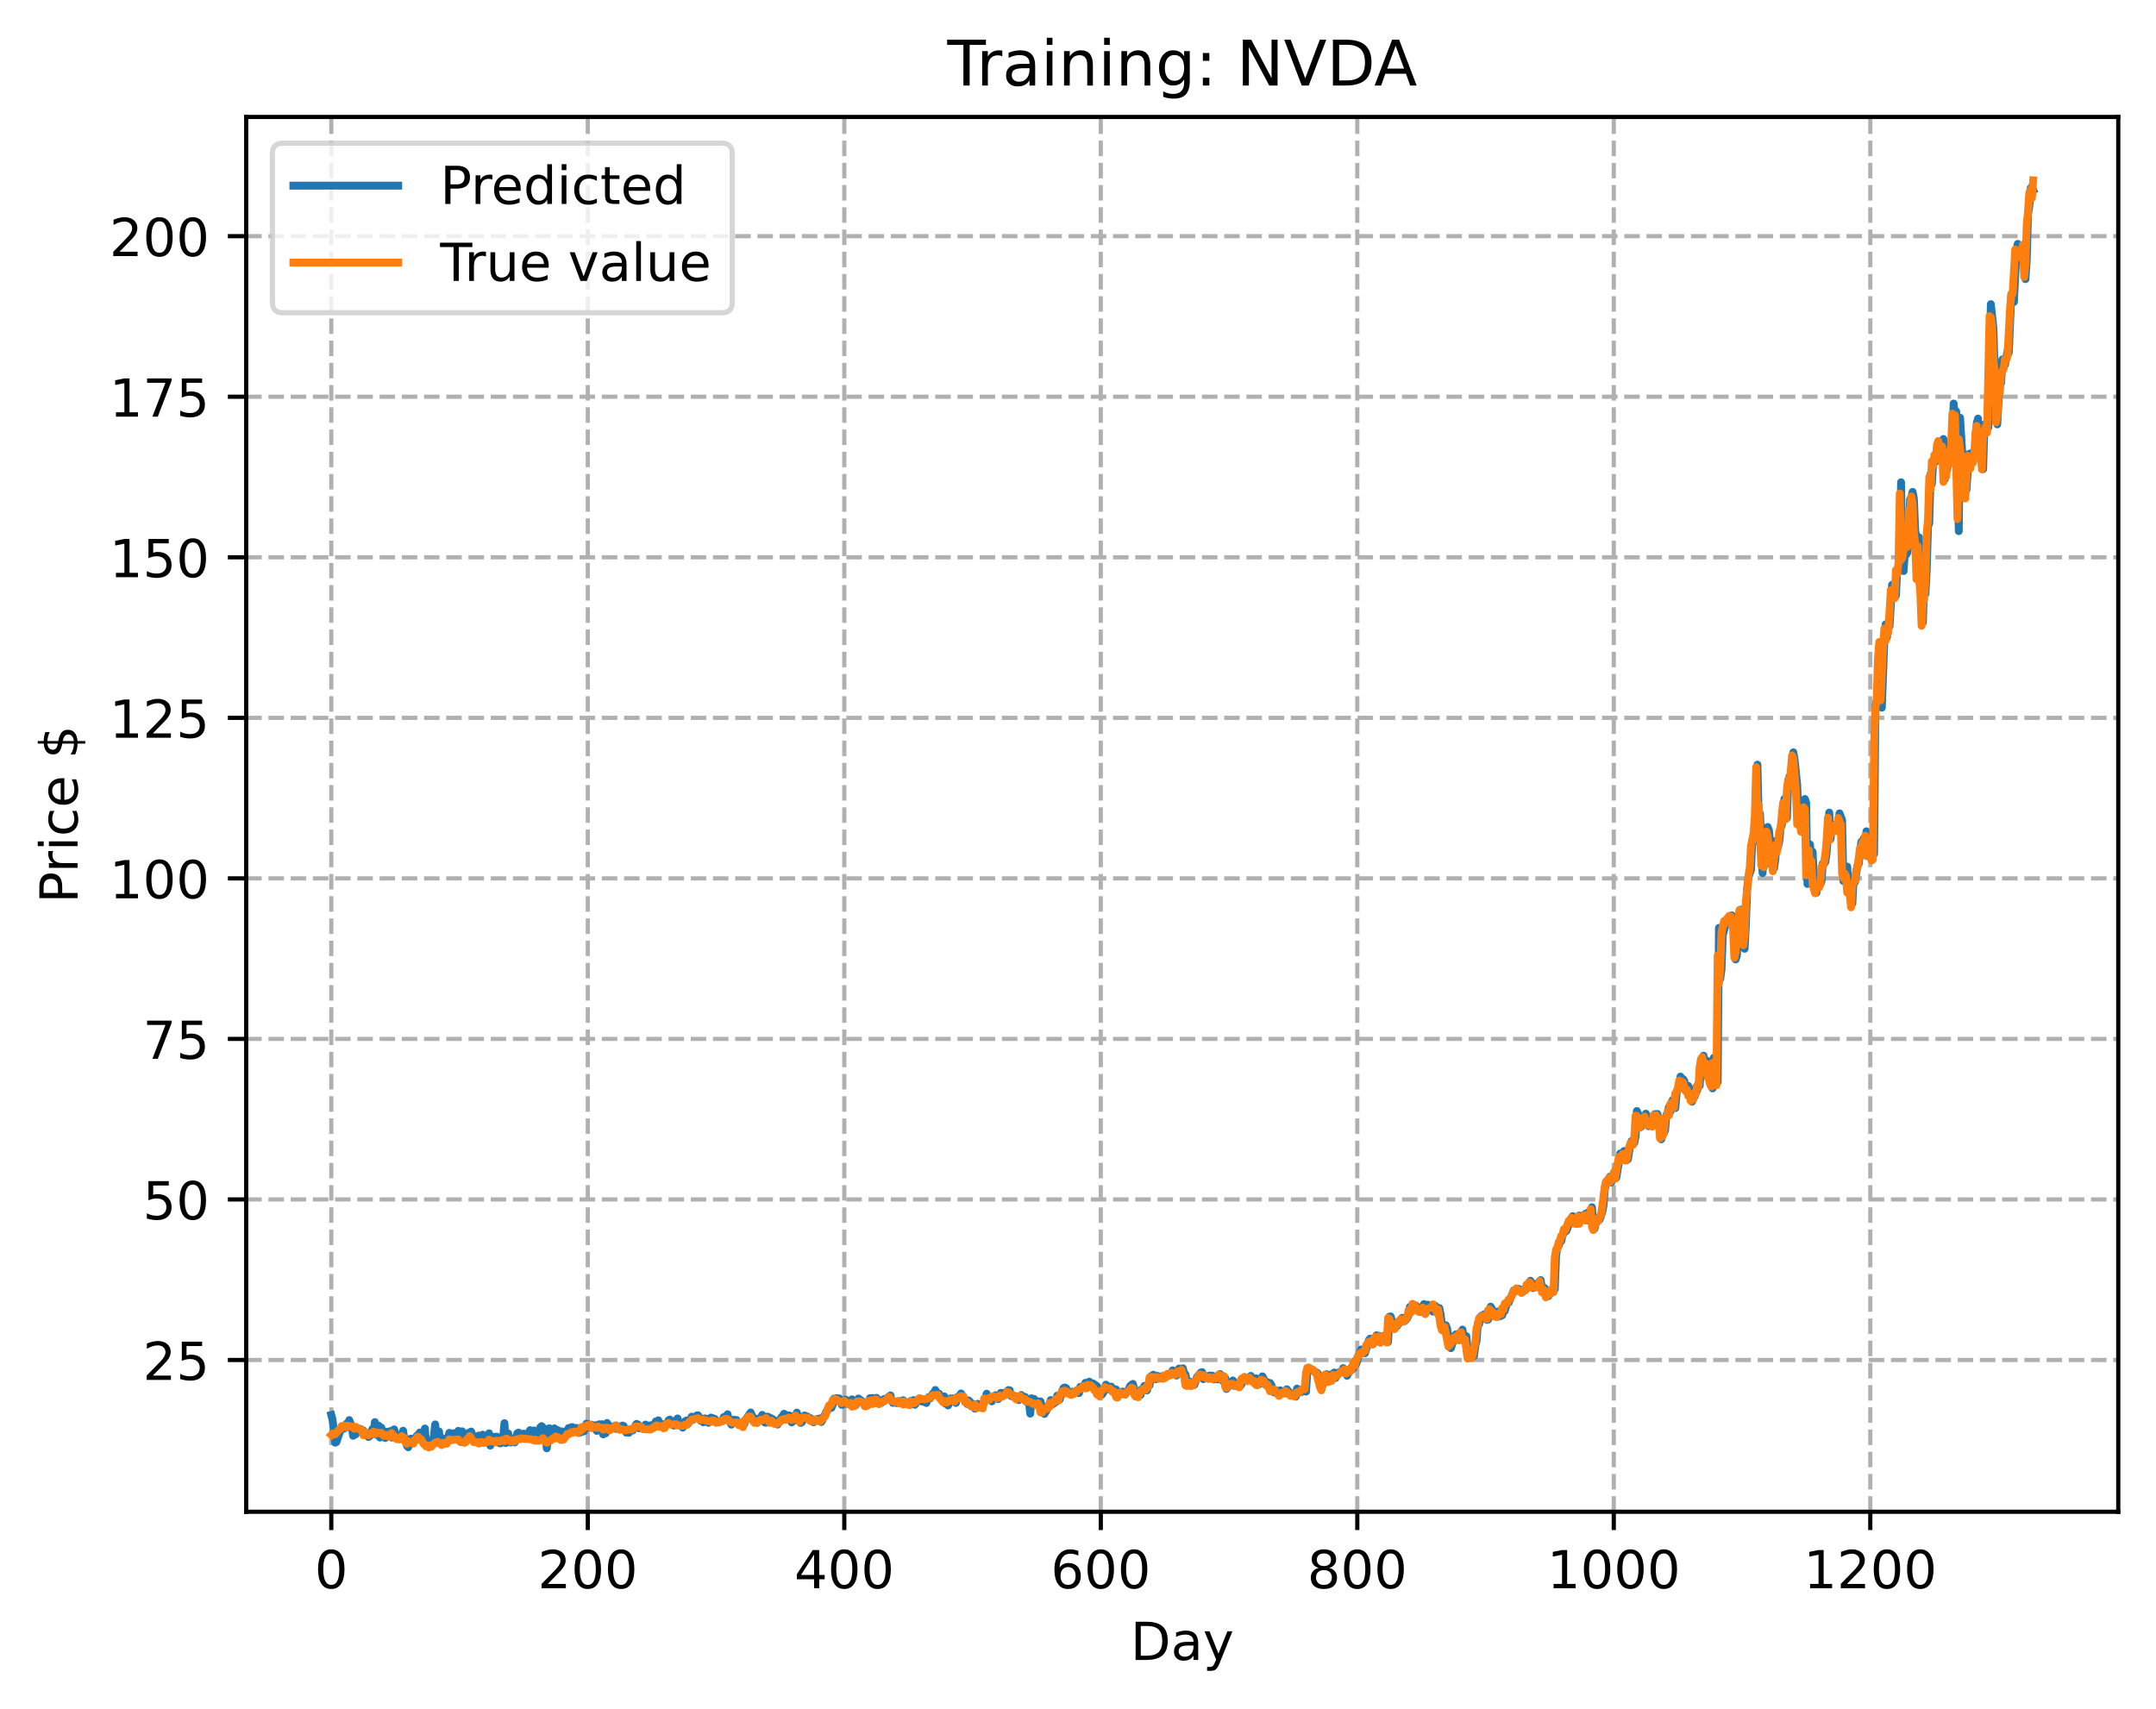 <?xml version="1.0" encoding="utf-8" standalone="no"?>
<!DOCTYPE svg PUBLIC "-//W3C//DTD SVG 1.1//EN"
  "http://www.w3.org/Graphics/SVG/1.1/DTD/svg11.dtd">
<!-- Created with matplotlib (https://matplotlib.org/) -->
<svg height="325.986pt" version="1.1" viewBox="0 0 411.286 325.986" width="411.286pt" xmlns="http://www.w3.org/2000/svg" xmlns:xlink="http://www.w3.org/1999/xlink">
 <defs>
  <style type="text/css">
*{stroke-linecap:butt;stroke-linejoin:round;}
  </style>
 </defs>
 <g id="figure_1">
  <g id="patch_1">
   <path d="M 0 325.986 
L 411.286 325.986 
L 411.286 0 
L 0 0 
z
" style="fill:#ffffff;"/>
  </g>
  <g id="axes_1">
   <g id="patch_2">
    <path d="M 46.966 288.43 
L 404.086 288.43 
L 404.086 22.318 
L 46.966 22.318 
z
" style="fill:#ffffff;"/>
   </g>
   <g id="matplotlib.axis_1">
    <g id="xtick_1">
     <g id="line2d_1">
      <path clip-path="url(#pc95cea9276)" d="M 63.198 288.43 
L 63.198 22.318 
" style="fill:none;stroke:#b0b0b0;stroke-dasharray:2.96,1.28;stroke-dashoffset:0;stroke-width:0.8;"/>
     </g>
     <g id="line2d_2">
      <defs>
       <path d="M 0 0 
L 0 3.5 
" id="m07d5cc78df" style="stroke:#000000;stroke-width:0.8;"/>
      </defs>
      <g>
       <use style="stroke:#000000;stroke-width:0.8;" x="63.198" xlink:href="#m07d5cc78df" y="288.43"/>
      </g>
     </g>
     <g id="text_1">
      <!-- 0 -->
      <defs>
       <path d="M 31.781 66.406 
Q 24.172 66.406 20.328 58.906 
Q 16.5 51.422 16.5 36.375 
Q 16.5 21.391 20.328 13.891 
Q 24.172 6.391 31.781 6.391 
Q 39.453 6.391 43.281 13.891 
Q 47.125 21.391 47.125 36.375 
Q 47.125 51.422 43.281 58.906 
Q 39.453 66.406 31.781 66.406 
z
M 31.781 74.219 
Q 44.047 74.219 50.516 64.516 
Q 56.984 54.828 56.984 36.375 
Q 56.984 17.969 50.516 8.266 
Q 44.047 -1.422 31.781 -1.422 
Q 19.531 -1.422 13.062 8.266 
Q 6.594 17.969 6.594 36.375 
Q 6.594 54.828 13.062 64.516 
Q 19.531 74.219 31.781 74.219 
z
" id="DejaVuSans-48"/>
      </defs>
      <g transform="translate(60.017 303.029)scale(0.1 -0.1)">
       <use xlink:href="#DejaVuSans-48"/>
      </g>
     </g>
    </g>
    <g id="xtick_2">
     <g id="line2d_3">
      <path clip-path="url(#pc95cea9276)" d="M 112.129 288.43 
L 112.129 22.318 
" style="fill:none;stroke:#b0b0b0;stroke-dasharray:2.96,1.28;stroke-dashoffset:0;stroke-width:0.8;"/>
     </g>
     <g id="line2d_4">
      <g>
       <use style="stroke:#000000;stroke-width:0.8;" x="112.129" xlink:href="#m07d5cc78df" y="288.43"/>
      </g>
     </g>
     <g id="text_2">
      <!-- 200 -->
      <defs>
       <path d="M 19.188 8.297 
L 53.609 8.297 
L 53.609 0 
L 7.328 0 
L 7.328 8.297 
Q 12.938 14.109 22.625 23.891 
Q 32.328 33.688 34.812 36.531 
Q 39.547 41.844 41.422 45.531 
Q 43.312 49.219 43.312 52.781 
Q 43.312 58.594 39.234 62.25 
Q 35.156 65.922 28.609 65.922 
Q 23.969 65.922 18.812 64.312 
Q 13.672 62.703 7.812 59.422 
L 7.812 69.391 
Q 13.766 71.781 18.938 73 
Q 24.125 74.219 28.422 74.219 
Q 39.75 74.219 46.484 68.547 
Q 53.219 62.891 53.219 53.422 
Q 53.219 48.922 51.531 44.891 
Q 49.859 40.875 45.406 35.406 
Q 44.188 33.984 37.641 27.219 
Q 31.109 20.453 19.188 8.297 
z
" id="DejaVuSans-50"/>
      </defs>
      <g transform="translate(102.585 303.029)scale(0.1 -0.1)">
       <use xlink:href="#DejaVuSans-50"/>
       <use x="63.623" xlink:href="#DejaVuSans-48"/>
       <use x="127.246" xlink:href="#DejaVuSans-48"/>
      </g>
     </g>
    </g>
    <g id="xtick_3">
     <g id="line2d_5">
      <path clip-path="url(#pc95cea9276)" d="M 161.06 288.43 
L 161.06 22.318 
" style="fill:none;stroke:#b0b0b0;stroke-dasharray:2.96,1.28;stroke-dashoffset:0;stroke-width:0.8;"/>
     </g>
     <g id="line2d_6">
      <g>
       <use style="stroke:#000000;stroke-width:0.8;" x="161.06" xlink:href="#m07d5cc78df" y="288.43"/>
      </g>
     </g>
     <g id="text_3">
      <!-- 400 -->
      <defs>
       <path d="M 37.797 64.312 
L 12.891 25.391 
L 37.797 25.391 
z
M 35.203 72.906 
L 47.609 72.906 
L 47.609 25.391 
L 58.016 25.391 
L 58.016 17.188 
L 47.609 17.188 
L 47.609 0 
L 37.797 0 
L 37.797 17.188 
L 4.891 17.188 
L 4.891 26.703 
z
" id="DejaVuSans-52"/>
      </defs>
      <g transform="translate(151.516 303.029)scale(0.1 -0.1)">
       <use xlink:href="#DejaVuSans-52"/>
       <use x="63.623" xlink:href="#DejaVuSans-48"/>
       <use x="127.246" xlink:href="#DejaVuSans-48"/>
      </g>
     </g>
    </g>
    <g id="xtick_4">
     <g id="line2d_7">
      <path clip-path="url(#pc95cea9276)" d="M 209.99 288.43 
L 209.99 22.318 
" style="fill:none;stroke:#b0b0b0;stroke-dasharray:2.96,1.28;stroke-dashoffset:0;stroke-width:0.8;"/>
     </g>
     <g id="line2d_8">
      <g>
       <use style="stroke:#000000;stroke-width:0.8;" x="209.99" xlink:href="#m07d5cc78df" y="288.43"/>
      </g>
     </g>
     <g id="text_4">
      <!-- 600 -->
      <defs>
       <path d="M 33.016 40.375 
Q 26.375 40.375 22.484 35.828 
Q 18.609 31.297 18.609 23.391 
Q 18.609 15.531 22.484 10.953 
Q 26.375 6.391 33.016 6.391 
Q 39.656 6.391 43.531 10.953 
Q 47.406 15.531 47.406 23.391 
Q 47.406 31.297 43.531 35.828 
Q 39.656 40.375 33.016 40.375 
z
M 52.594 71.297 
L 52.594 62.312 
Q 48.875 64.062 45.094 64.984 
Q 41.312 65.922 37.594 65.922 
Q 27.828 65.922 22.672 59.328 
Q 17.531 52.734 16.797 39.406 
Q 19.672 43.656 24.016 45.922 
Q 28.375 48.188 33.594 48.188 
Q 44.578 48.188 50.953 41.516 
Q 57.328 34.859 57.328 23.391 
Q 57.328 12.156 50.688 5.359 
Q 44.047 -1.422 33.016 -1.422 
Q 20.359 -1.422 13.672 8.266 
Q 6.984 17.969 6.984 36.375 
Q 6.984 53.656 15.188 63.938 
Q 23.391 74.219 37.203 74.219 
Q 40.922 74.219 44.703 73.484 
Q 48.484 72.75 52.594 71.297 
z
" id="DejaVuSans-54"/>
      </defs>
      <g transform="translate(200.446 303.029)scale(0.1 -0.1)">
       <use xlink:href="#DejaVuSans-54"/>
       <use x="63.623" xlink:href="#DejaVuSans-48"/>
       <use x="127.246" xlink:href="#DejaVuSans-48"/>
      </g>
     </g>
    </g>
    <g id="xtick_5">
     <g id="line2d_9">
      <path clip-path="url(#pc95cea9276)" d="M 258.921 288.43 
L 258.921 22.318 
" style="fill:none;stroke:#b0b0b0;stroke-dasharray:2.96,1.28;stroke-dashoffset:0;stroke-width:0.8;"/>
     </g>
     <g id="line2d_10">
      <g>
       <use style="stroke:#000000;stroke-width:0.8;" x="258.921" xlink:href="#m07d5cc78df" y="288.43"/>
      </g>
     </g>
     <g id="text_5">
      <!-- 800 -->
      <defs>
       <path d="M 31.781 34.625 
Q 24.75 34.625 20.719 30.859 
Q 16.703 27.094 16.703 20.516 
Q 16.703 13.922 20.719 10.156 
Q 24.75 6.391 31.781 6.391 
Q 38.812 6.391 42.859 10.172 
Q 46.922 13.969 46.922 20.516 
Q 46.922 27.094 42.891 30.859 
Q 38.875 34.625 31.781 34.625 
z
M 21.922 38.812 
Q 15.578 40.375 12.031 44.719 
Q 8.5 49.078 8.5 55.328 
Q 8.5 64.062 14.719 69.141 
Q 20.953 74.219 31.781 74.219 
Q 42.672 74.219 48.875 69.141 
Q 55.078 64.062 55.078 55.328 
Q 55.078 49.078 51.531 44.719 
Q 48 40.375 41.703 38.812 
Q 48.828 37.156 52.797 32.312 
Q 56.781 27.484 56.781 20.516 
Q 56.781 9.906 50.312 4.234 
Q 43.844 -1.422 31.781 -1.422 
Q 19.734 -1.422 13.25 4.234 
Q 6.781 9.906 6.781 20.516 
Q 6.781 27.484 10.781 32.312 
Q 14.797 37.156 21.922 38.812 
z
M 18.312 54.391 
Q 18.312 48.734 21.844 45.562 
Q 25.391 42.391 31.781 42.391 
Q 38.141 42.391 41.719 45.562 
Q 45.312 48.734 45.312 54.391 
Q 45.312 60.062 41.719 63.234 
Q 38.141 66.406 31.781 66.406 
Q 25.391 66.406 21.844 63.234 
Q 18.312 60.062 18.312 54.391 
z
" id="DejaVuSans-56"/>
      </defs>
      <g transform="translate(249.377 303.029)scale(0.1 -0.1)">
       <use xlink:href="#DejaVuSans-56"/>
       <use x="63.623" xlink:href="#DejaVuSans-48"/>
       <use x="127.246" xlink:href="#DejaVuSans-48"/>
      </g>
     </g>
    </g>
    <g id="xtick_6">
     <g id="line2d_11">
      <path clip-path="url(#pc95cea9276)" d="M 307.851 288.43 
L 307.851 22.318 
" style="fill:none;stroke:#b0b0b0;stroke-dasharray:2.96,1.28;stroke-dashoffset:0;stroke-width:0.8;"/>
     </g>
     <g id="line2d_12">
      <g>
       <use style="stroke:#000000;stroke-width:0.8;" x="307.851" xlink:href="#m07d5cc78df" y="288.43"/>
      </g>
     </g>
     <g id="text_6">
      <!-- 1000 -->
      <defs>
       <path d="M 12.406 8.297 
L 28.516 8.297 
L 28.516 63.922 
L 10.984 60.406 
L 10.984 69.391 
L 28.422 72.906 
L 38.281 72.906 
L 38.281 8.297 
L 54.391 8.297 
L 54.391 0 
L 12.406 0 
z
" id="DejaVuSans-49"/>
      </defs>
      <g transform="translate(295.126 303.029)scale(0.1 -0.1)">
       <use xlink:href="#DejaVuSans-49"/>
       <use x="63.623" xlink:href="#DejaVuSans-48"/>
       <use x="127.246" xlink:href="#DejaVuSans-48"/>
       <use x="190.869" xlink:href="#DejaVuSans-48"/>
      </g>
     </g>
    </g>
    <g id="xtick_7">
     <g id="line2d_13">
      <path clip-path="url(#pc95cea9276)" d="M 356.782 288.43 
L 356.782 22.318 
" style="fill:none;stroke:#b0b0b0;stroke-dasharray:2.96,1.28;stroke-dashoffset:0;stroke-width:0.8;"/>
     </g>
     <g id="line2d_14">
      <g>
       <use style="stroke:#000000;stroke-width:0.8;" x="356.782" xlink:href="#m07d5cc78df" y="288.43"/>
      </g>
     </g>
     <g id="text_7">
      <!-- 1200 -->
      <g transform="translate(344.057 303.029)scale(0.1 -0.1)">
       <use xlink:href="#DejaVuSans-49"/>
       <use x="63.623" xlink:href="#DejaVuSans-50"/>
       <use x="127.246" xlink:href="#DejaVuSans-48"/>
       <use x="190.869" xlink:href="#DejaVuSans-48"/>
      </g>
     </g>
    </g>
    <g id="text_8">
     <!-- Day -->
     <defs>
      <path d="M 19.672 64.797 
L 19.672 8.109 
L 31.594 8.109 
Q 46.688 8.109 53.688 14.938 
Q 60.688 21.781 60.688 36.531 
Q 60.688 51.172 53.688 57.984 
Q 46.688 64.797 31.594 64.797 
z
M 9.812 72.906 
L 30.078 72.906 
Q 51.266 72.906 61.172 64.094 
Q 71.094 55.281 71.094 36.531 
Q 71.094 17.672 61.125 8.828 
Q 51.172 0 30.078 0 
L 9.812 0 
z
" id="DejaVuSans-68"/>
      <path d="M 34.281 27.484 
Q 23.391 27.484 19.188 25 
Q 14.984 22.516 14.984 16.5 
Q 14.984 11.719 18.141 8.906 
Q 21.297 6.109 26.703 6.109 
Q 34.188 6.109 38.703 11.406 
Q 43.219 16.703 43.219 25.484 
L 43.219 27.484 
z
M 52.203 31.203 
L 52.203 0 
L 43.219 0 
L 43.219 8.297 
Q 40.141 3.328 35.547 0.953 
Q 30.953 -1.422 24.312 -1.422 
Q 15.922 -1.422 10.953 3.297 
Q 6 8.016 6 15.922 
Q 6 25.141 12.172 29.828 
Q 18.359 34.516 30.609 34.516 
L 43.219 34.516 
L 43.219 35.406 
Q 43.219 41.609 39.141 45 
Q 35.062 48.391 27.688 48.391 
Q 23 48.391 18.547 47.266 
Q 14.109 46.141 10.016 43.891 
L 10.016 52.203 
Q 14.938 54.109 19.578 55.047 
Q 24.219 56 28.609 56 
Q 40.484 56 46.344 49.844 
Q 52.203 43.703 52.203 31.203 
z
" id="DejaVuSans-97"/>
      <path d="M 32.172 -5.078 
Q 28.375 -14.844 24.75 -17.812 
Q 21.141 -20.797 15.094 -20.797 
L 7.906 -20.797 
L 7.906 -13.281 
L 13.188 -13.281 
Q 16.891 -13.281 18.938 -11.516 
Q 21 -9.766 23.484 -3.219 
L 25.094 0.875 
L 2.984 54.688 
L 12.5 54.688 
L 29.594 11.922 
L 46.688 54.688 
L 56.203 54.688 
z
" id="DejaVuSans-121"/>
     </defs>
     <g transform="translate(215.652 316.707)scale(0.1 -0.1)">
      <use xlink:href="#DejaVuSans-68"/>
      <use x="77.002" xlink:href="#DejaVuSans-97"/>
      <use x="138.281" xlink:href="#DejaVuSans-121"/>
     </g>
    </g>
   </g>
   <g id="matplotlib.axis_2">
    <g id="ytick_1">
     <g id="line2d_15">
      <path clip-path="url(#pc95cea9276)" d="M 46.966 259.481 
L 404.086 259.481 
" style="fill:none;stroke:#b0b0b0;stroke-dasharray:2.96,1.28;stroke-dashoffset:0;stroke-width:0.8;"/>
     </g>
     <g id="line2d_16">
      <defs>
       <path d="M 0 0 
L -3.5 0 
" id="m9c3d107264" style="stroke:#000000;stroke-width:0.8;"/>
      </defs>
      <g>
       <use style="stroke:#000000;stroke-width:0.8;" x="46.966" xlink:href="#m9c3d107264" y="259.481"/>
      </g>
     </g>
     <g id="text_9">
      <!-- 25 -->
      <defs>
       <path d="M 10.797 72.906 
L 49.516 72.906 
L 49.516 64.594 
L 19.828 64.594 
L 19.828 46.734 
Q 21.969 47.469 24.109 47.828 
Q 26.266 48.188 28.422 48.188 
Q 40.625 48.188 47.75 41.5 
Q 54.891 34.812 54.891 23.391 
Q 54.891 11.625 47.562 5.094 
Q 40.234 -1.422 26.906 -1.422 
Q 22.312 -1.422 17.547 -0.641 
Q 12.797 0.141 7.719 1.703 
L 7.719 11.625 
Q 12.109 9.234 16.797 8.062 
Q 21.484 6.891 26.703 6.891 
Q 35.156 6.891 40.078 11.328 
Q 45.016 15.766 45.016 23.391 
Q 45.016 31 40.078 35.438 
Q 35.156 39.891 26.703 39.891 
Q 22.75 39.891 18.812 39.016 
Q 14.891 38.141 10.797 36.281 
z
" id="DejaVuSans-53"/>
      </defs>
      <g transform="translate(27.241 263.28)scale(0.1 -0.1)">
       <use xlink:href="#DejaVuSans-50"/>
       <use x="63.623" xlink:href="#DejaVuSans-53"/>
      </g>
     </g>
    </g>
    <g id="ytick_2">
     <g id="line2d_17">
      <path clip-path="url(#pc95cea9276)" d="M 46.966 228.849 
L 404.086 228.849 
" style="fill:none;stroke:#b0b0b0;stroke-dasharray:2.96,1.28;stroke-dashoffset:0;stroke-width:0.8;"/>
     </g>
     <g id="line2d_18">
      <g>
       <use style="stroke:#000000;stroke-width:0.8;" x="46.966" xlink:href="#m9c3d107264" y="228.849"/>
      </g>
     </g>
     <g id="text_10">
      <!-- 50 -->
      <g transform="translate(27.241 232.648)scale(0.1 -0.1)">
       <use xlink:href="#DejaVuSans-53"/>
       <use x="63.623" xlink:href="#DejaVuSans-48"/>
      </g>
     </g>
    </g>
    <g id="ytick_3">
     <g id="line2d_19">
      <path clip-path="url(#pc95cea9276)" d="M 46.966 198.218 
L 404.086 198.218 
" style="fill:none;stroke:#b0b0b0;stroke-dasharray:2.96,1.28;stroke-dashoffset:0;stroke-width:0.8;"/>
     </g>
     <g id="line2d_20">
      <g>
       <use style="stroke:#000000;stroke-width:0.8;" x="46.966" xlink:href="#m9c3d107264" y="198.218"/>
      </g>
     </g>
     <g id="text_11">
      <!-- 75 -->
      <defs>
       <path d="M 8.203 72.906 
L 55.078 72.906 
L 55.078 68.703 
L 28.609 0 
L 18.312 0 
L 43.219 64.594 
L 8.203 64.594 
z
" id="DejaVuSans-55"/>
      </defs>
      <g transform="translate(27.241 202.017)scale(0.1 -0.1)">
       <use xlink:href="#DejaVuSans-55"/>
       <use x="63.623" xlink:href="#DejaVuSans-53"/>
      </g>
     </g>
    </g>
    <g id="ytick_4">
     <g id="line2d_21">
      <path clip-path="url(#pc95cea9276)" d="M 46.966 167.587 
L 404.086 167.587 
" style="fill:none;stroke:#b0b0b0;stroke-dasharray:2.96,1.28;stroke-dashoffset:0;stroke-width:0.8;"/>
     </g>
     <g id="line2d_22">
      <g>
       <use style="stroke:#000000;stroke-width:0.8;" x="46.966" xlink:href="#m9c3d107264" y="167.587"/>
      </g>
     </g>
     <g id="text_12">
      <!-- 100 -->
      <g transform="translate(20.878 171.386)scale(0.1 -0.1)">
       <use xlink:href="#DejaVuSans-49"/>
       <use x="63.623" xlink:href="#DejaVuSans-48"/>
       <use x="127.246" xlink:href="#DejaVuSans-48"/>
      </g>
     </g>
    </g>
    <g id="ytick_5">
     <g id="line2d_23">
      <path clip-path="url(#pc95cea9276)" d="M 46.966 136.955 
L 404.086 136.955 
" style="fill:none;stroke:#b0b0b0;stroke-dasharray:2.96,1.28;stroke-dashoffset:0;stroke-width:0.8;"/>
     </g>
     <g id="line2d_24">
      <g>
       <use style="stroke:#000000;stroke-width:0.8;" x="46.966" xlink:href="#m9c3d107264" y="136.955"/>
      </g>
     </g>
     <g id="text_13">
      <!-- 125 -->
      <g transform="translate(20.878 140.755)scale(0.1 -0.1)">
       <use xlink:href="#DejaVuSans-49"/>
       <use x="63.623" xlink:href="#DejaVuSans-50"/>
       <use x="127.246" xlink:href="#DejaVuSans-53"/>
      </g>
     </g>
    </g>
    <g id="ytick_6">
     <g id="line2d_25">
      <path clip-path="url(#pc95cea9276)" d="M 46.966 106.324 
L 404.086 106.324 
" style="fill:none;stroke:#b0b0b0;stroke-dasharray:2.96,1.28;stroke-dashoffset:0;stroke-width:0.8;"/>
     </g>
     <g id="line2d_26">
      <g>
       <use style="stroke:#000000;stroke-width:0.8;" x="46.966" xlink:href="#m9c3d107264" y="106.324"/>
      </g>
     </g>
     <g id="text_14">
      <!-- 150 -->
      <g transform="translate(20.878 110.123)scale(0.1 -0.1)">
       <use xlink:href="#DejaVuSans-49"/>
       <use x="63.623" xlink:href="#DejaVuSans-53"/>
       <use x="127.246" xlink:href="#DejaVuSans-48"/>
      </g>
     </g>
    </g>
    <g id="ytick_7">
     <g id="line2d_27">
      <path clip-path="url(#pc95cea9276)" d="M 46.966 75.693 
L 404.086 75.693 
" style="fill:none;stroke:#b0b0b0;stroke-dasharray:2.96,1.28;stroke-dashoffset:0;stroke-width:0.8;"/>
     </g>
     <g id="line2d_28">
      <g>
       <use style="stroke:#000000;stroke-width:0.8;" x="46.966" xlink:href="#m9c3d107264" y="75.693"/>
      </g>
     </g>
     <g id="text_15">
      <!-- 175 -->
      <g transform="translate(20.878 79.492)scale(0.1 -0.1)">
       <use xlink:href="#DejaVuSans-49"/>
       <use x="63.623" xlink:href="#DejaVuSans-55"/>
       <use x="127.246" xlink:href="#DejaVuSans-53"/>
      </g>
     </g>
    </g>
    <g id="ytick_8">
     <g id="line2d_29">
      <path clip-path="url(#pc95cea9276)" d="M 46.966 45.062 
L 404.086 45.062 
" style="fill:none;stroke:#b0b0b0;stroke-dasharray:2.96,1.28;stroke-dashoffset:0;stroke-width:0.8;"/>
     </g>
     <g id="line2d_30">
      <g>
       <use style="stroke:#000000;stroke-width:0.8;" x="46.966" xlink:href="#m9c3d107264" y="45.062"/>
      </g>
     </g>
     <g id="text_16">
      <!-- 200 -->
      <g transform="translate(20.878 48.861)scale(0.1 -0.1)">
       <use xlink:href="#DejaVuSans-50"/>
       <use x="63.623" xlink:href="#DejaVuSans-48"/>
       <use x="127.246" xlink:href="#DejaVuSans-48"/>
      </g>
     </g>
    </g>
    <g id="text_17">
     <!-- Price $ -->
     <defs>
      <path d="M 19.672 64.797 
L 19.672 37.406 
L 32.078 37.406 
Q 38.969 37.406 42.719 40.969 
Q 46.484 44.531 46.484 51.125 
Q 46.484 57.672 42.719 61.234 
Q 38.969 64.797 32.078 64.797 
z
M 9.812 72.906 
L 32.078 72.906 
Q 44.344 72.906 50.609 67.359 
Q 56.891 61.812 56.891 51.125 
Q 56.891 40.328 50.609 34.812 
Q 44.344 29.297 32.078 29.297 
L 19.672 29.297 
L 19.672 0 
L 9.812 0 
z
" id="DejaVuSans-80"/>
      <path d="M 41.109 46.297 
Q 39.594 47.172 37.812 47.578 
Q 36.031 48 33.891 48 
Q 26.266 48 22.188 43.047 
Q 18.109 38.094 18.109 28.812 
L 18.109 0 
L 9.078 0 
L 9.078 54.688 
L 18.109 54.688 
L 18.109 46.188 
Q 20.953 51.172 25.484 53.578 
Q 30.031 56 36.531 56 
Q 37.453 56 38.578 55.875 
Q 39.703 55.766 41.062 55.516 
z
" id="DejaVuSans-114"/>
      <path d="M 9.422 54.688 
L 18.406 54.688 
L 18.406 0 
L 9.422 0 
z
M 9.422 75.984 
L 18.406 75.984 
L 18.406 64.594 
L 9.422 64.594 
z
" id="DejaVuSans-105"/>
      <path d="M 48.781 52.594 
L 48.781 44.188 
Q 44.969 46.297 41.141 47.344 
Q 37.312 48.391 33.406 48.391 
Q 24.656 48.391 19.812 42.844 
Q 14.984 37.312 14.984 27.297 
Q 14.984 17.281 19.812 11.734 
Q 24.656 6.203 33.406 6.203 
Q 37.312 6.203 41.141 7.25 
Q 44.969 8.297 48.781 10.406 
L 48.781 2.094 
Q 45.016 0.344 40.984 -0.531 
Q 36.969 -1.422 32.422 -1.422 
Q 20.062 -1.422 12.781 6.344 
Q 5.516 14.109 5.516 27.297 
Q 5.516 40.672 12.859 48.328 
Q 20.219 56 33.016 56 
Q 37.156 56 41.109 55.141 
Q 45.062 54.297 48.781 52.594 
z
" id="DejaVuSans-99"/>
      <path d="M 56.203 29.594 
L 56.203 25.203 
L 14.891 25.203 
Q 15.484 15.922 20.484 11.062 
Q 25.484 6.203 34.422 6.203 
Q 39.594 6.203 44.453 7.469 
Q 49.312 8.734 54.109 11.281 
L 54.109 2.781 
Q 49.266 0.734 44.188 -0.344 
Q 39.109 -1.422 33.891 -1.422 
Q 20.797 -1.422 13.156 6.188 
Q 5.516 13.812 5.516 26.812 
Q 5.516 40.234 12.766 48.109 
Q 20.016 56 32.328 56 
Q 43.359 56 49.781 48.891 
Q 56.203 41.797 56.203 29.594 
z
M 47.219 32.234 
Q 47.125 39.594 43.094 43.984 
Q 39.062 48.391 32.422 48.391 
Q 24.906 48.391 20.391 44.141 
Q 15.875 39.891 15.188 32.172 
z
" id="DejaVuSans-101"/>
      <path id="DejaVuSans-32"/>
      <path d="M 33.797 -14.703 
L 28.906 -14.703 
L 28.859 0 
Q 23.734 0.094 18.609 1.188 
Q 13.484 2.297 8.297 4.5 
L 8.297 13.281 
Q 13.281 10.156 18.375 8.562 
Q 23.484 6.984 28.906 6.938 
L 28.906 29.203 
Q 18.109 30.953 13.203 35.156 
Q 8.297 39.359 8.297 46.688 
Q 8.297 54.641 13.625 59.219 
Q 18.953 63.812 28.906 64.5 
L 28.906 75.984 
L 33.797 75.984 
L 33.797 64.656 
Q 38.328 64.453 42.578 63.688 
Q 46.828 62.938 50.875 61.625 
L 50.875 53.078 
Q 46.828 55.125 42.547 56.25 
Q 38.281 57.375 33.797 57.562 
L 33.797 36.719 
Q 44.875 35.016 50.094 30.609 
Q 55.328 26.219 55.328 18.609 
Q 55.328 10.359 49.781 5.594 
Q 44.234 0.828 33.797 0.094 
z
M 28.906 37.594 
L 28.906 57.625 
Q 23.25 56.984 20.266 54.391 
Q 17.281 51.812 17.281 47.516 
Q 17.281 43.312 20.031 40.969 
Q 22.797 38.625 28.906 37.594 
z
M 33.797 28.219 
L 33.797 7.078 
Q 39.984 7.906 43.141 10.594 
Q 46.297 13.281 46.297 17.672 
Q 46.297 21.969 43.281 24.5 
Q 40.281 27.047 33.797 28.219 
z
" id="DejaVuSans-36"/>
     </defs>
     <g transform="translate(14.798 172.342)rotate(-90)scale(0.1 -0.1)">
      <use xlink:href="#DejaVuSans-80"/>
      <use x="58.553" xlink:href="#DejaVuSans-114"/>
      <use x="99.666" xlink:href="#DejaVuSans-105"/>
      <use x="127.449" xlink:href="#DejaVuSans-99"/>
      <use x="182.43" xlink:href="#DejaVuSans-101"/>
      <use x="243.953" xlink:href="#DejaVuSans-32"/>
      <use x="275.74" xlink:href="#DejaVuSans-36"/>
     </g>
    </g>
   </g>
   <g id="line2d_31">
    <path clip-path="url(#pc95cea9276)" d="M 63.198 269.976 
L 63.443 270.901 
L 63.932 275.253 
L 64.177 275.134 
L 64.911 272.974 
L 65.156 272.811 
L 65.4 272.449 
L 65.645 272.569 
L 66.134 271.609 
L 66.379 272.006 
L 66.623 270.947 
L 67.113 272.205 
L 67.357 273.941 
L 67.602 272.733 
L 67.847 273.668 
L 68.336 272.533 
L 68.581 272.987 
L 68.825 272.662 
L 69.07 272.891 
L 69.315 272.931 
L 69.559 273.454 
L 70.049 273.619 
L 70.293 274.173 
L 70.538 273.993 
L 71.027 272.663 
L 71.272 273.27 
L 71.517 271.325 
L 71.761 273.765 
L 72.006 272.578 
L 72.251 272.019 
L 72.495 274.274 
L 72.74 272.373 
L 72.984 273.3 
L 73.229 273.119 
L 73.474 274.366 
L 73.718 273.164 
L 73.963 273.322 
L 74.208 274.027 
L 74.452 273.042 
L 74.697 274.275 
L 74.942 274.065 
L 75.186 272.716 
L 75.431 273.582 
L 75.676 273.967 
L 75.92 274.061 
L 76.165 273.92 
L 76.41 274.556 
L 76.654 274.325 
L 76.899 272.97 
L 77.144 274.848 
L 77.388 274.452 
L 77.633 275.859 
L 77.878 276.129 
L 78.367 274.493 
L 78.611 274.82 
L 78.856 274.515 
L 79.101 274.987 
L 79.345 274.159 
L 79.59 273.855 
L 79.835 274.007 
L 80.079 273.307 
L 80.324 274.726 
L 80.813 274.521 
L 81.058 272.547 
L 81.303 275.85 
L 81.547 275.202 
L 81.792 275.761 
L 82.037 275.682 
L 82.281 275.141 
L 82.526 275.296 
L 82.771 273.959 
L 83.015 271.766 
L 83.26 274.219 
L 83.505 273.919 
L 83.749 273.122 
L 83.994 274.757 
L 84.239 274.751 
L 84.483 275.098 
L 84.728 274.98 
L 84.972 274.477 
L 85.217 274.505 
L 85.462 274.299 
L 85.706 273.379 
L 86.196 273.794 
L 86.44 273.453 
L 86.685 273.593 
L 86.93 274.363 
L 87.174 273.402 
L 87.419 272.995 
L 87.908 275.135 
L 88.153 273.09 
L 88.398 275.062 
L 88.642 274.246 
L 88.887 274.19 
L 89.132 274.625 
L 89.376 273.381 
L 89.621 274.016 
L 89.866 273.13 
L 90.11 273.722 
L 90.355 274.852 
L 90.599 274.759 
L 90.844 274.199 
L 91.089 274.669 
L 91.333 273.893 
L 91.578 275.141 
L 91.823 275.26 
L 92.067 273.73 
L 92.312 275.246 
L 92.557 274.563 
L 92.801 274.688 
L 93.046 274.656 
L 93.291 273.464 
L 93.535 275.819 
L 93.78 274.06 
L 94.025 274.784 
L 94.269 275.037 
L 94.514 274.114 
L 94.759 274.104 
L 95.003 274.308 
L 95.248 275.34 
L 95.493 275.385 
L 95.737 274.398 
L 95.982 274.355 
L 96.227 271.53 
L 96.471 275.33 
L 96.96 273.5 
L 97.205 275.123 
L 97.45 275.231 
L 97.939 274.787 
L 98.184 275.216 
L 98.673 273.475 
L 98.918 273.332 
L 99.162 273.888 
L 99.407 273.874 
L 99.652 274.322 
L 99.896 273.531 
L 100.141 274.545 
L 101.12 272.864 
L 101.364 273.071 
L 101.609 274.301 
L 101.854 272.929 
L 102.098 274.182 
L 102.343 273.687 
L 102.587 274.393 
L 102.832 274.33 
L 103.077 272.307 
L 103.321 272.098 
L 103.811 272.63 
L 104.055 273.171 
L 104.3 276.334 
L 104.789 272.502 
L 105.034 274.363 
L 105.279 273.38 
L 105.523 274.244 
L 105.768 272.527 
L 106.013 273.248 
L 106.257 272.814 
L 106.502 272.927 
L 106.747 273.476 
L 106.991 273.75 
L 107.236 273.097 
L 107.481 274.172 
L 107.725 273.968 
L 108.459 272.465 
L 108.704 273.402 
L 108.948 272.321 
L 109.193 272.274 
L 109.438 273.033 
L 109.682 272.546 
L 109.927 272.441 
L 110.172 272.473 
L 110.416 273.39 
L 110.906 273.231 
L 111.15 272.318 
L 111.395 273.092 
L 111.64 272.1 
L 111.884 271.611 
L 112.129 272.368 
L 112.374 271.764 
L 112.618 272.122 
L 112.863 271.821 
L 113.108 272.079 
L 113.352 272.147 
L 113.597 271.927 
L 113.842 273.009 
L 114.086 272.612 
L 114.331 271.735 
L 114.575 272.114 
L 114.82 271.735 
L 115.065 273.673 
L 115.309 272.459 
L 115.554 273.457 
L 115.799 271.497 
L 116.533 272.631 
L 116.777 272.376 
L 117.022 272.543 
L 117.267 272.044 
L 117.511 272.626 
L 117.756 272.386 
L 118.49 272.599 
L 118.735 271.983 
L 118.979 272.085 
L 119.469 273.34 
L 119.713 273.28 
L 119.958 273.371 
L 120.447 272.764 
L 120.692 272.936 
L 121.181 272.024 
L 121.426 271.673 
L 121.67 271.777 
L 121.915 272.507 
L 122.16 272.167 
L 122.649 272.541 
L 122.894 272.695 
L 123.138 271.8 
L 123.383 272.142 
L 123.628 272.25 
L 124.117 271.92 
L 124.362 271.978 
L 124.606 272.467 
L 124.851 272.059 
L 125.096 271.206 
L 125.34 271.193 
L 125.585 270.985 
L 125.83 271.822 
L 126.319 271.711 
L 126.808 272.16 
L 127.053 271.613 
L 127.297 271.67 
L 127.542 270.965 
L 127.787 270.851 
L 128.031 271.55 
L 128.276 271.564 
L 128.521 272 
L 129.01 270.927 
L 129.255 270.625 
L 129.499 271.554 
L 129.744 271.855 
L 129.989 271.838 
L 130.233 272.387 
L 130.478 271.944 
L 130.723 271.142 
L 130.967 271.024 
L 131.212 271.704 
L 131.946 270.291 
L 132.191 270.885 
L 132.924 270.057 
L 133.169 270.026 
L 133.658 271.083 
L 133.903 270.993 
L 134.148 271.366 
L 134.392 270.621 
L 134.637 270.654 
L 134.882 270.942 
L 135.126 271.463 
L 135.371 270.79 
L 135.616 270.465 
L 136.35 270.711 
L 136.839 271.319 
L 137.328 271.305 
L 137.573 271.106 
L 137.818 271.16 
L 138.062 270.366 
L 138.307 270.446 
L 138.796 269.828 
L 139.041 271.131 
L 139.285 271.353 
L 139.53 271.815 
L 139.775 271.486 
L 140.019 270.864 
L 140.264 271.372 
L 140.509 270.927 
L 140.753 271.663 
L 140.998 271.767 
L 141.243 271.568 
L 141.487 271.62 
L 141.732 271.99 
L 141.977 271.736 
L 142.221 270.89 
L 143.2 269.49 
L 143.445 270.041 
L 143.689 270.953 
L 143.934 270.935 
L 144.178 270.652 
L 144.423 271.124 
L 144.668 271.105 
L 144.912 270.924 
L 145.402 269.949 
L 145.891 271.407 
L 146.136 271.439 
L 146.38 270.28 
L 146.625 270.357 
L 146.87 270.664 
L 147.114 270.594 
L 147.848 271.079 
L 148.338 271.797 
L 149.072 270.388 
L 149.316 270.173 
L 149.561 269.735 
L 149.806 269.922 
L 150.05 270.758 
L 150.295 270.646 
L 150.539 270.049 
L 150.784 270.175 
L 151.029 271.39 
L 151.273 271.132 
L 152.007 269.514 
L 152.497 271.262 
L 152.741 271.484 
L 152.986 271.338 
L 153.475 270.063 
L 153.72 270.388 
L 153.965 270.235 
L 154.209 270.468 
L 154.454 270.5 
L 154.699 270.786 
L 154.943 270.775 
L 155.188 271.357 
L 155.433 270.992 
L 155.677 271.05 
L 155.922 270.729 
L 156.166 270.777 
L 156.411 270.625 
L 156.656 271.318 
L 156.9 270.93 
L 157.145 270.249 
L 157.39 269.932 
L 157.634 269.305 
L 157.879 269.078 
L 158.368 268.058 
L 158.613 268.612 
L 158.858 267.966 
L 159.102 266.854 
L 159.347 267.352 
L 159.592 266.747 
L 159.836 267.056 
L 160.081 266.801 
L 160.57 268.043 
L 161.06 267.87 
L 161.304 267.034 
L 162.038 267.659 
L 162.527 266.982 
L 162.772 267.892 
L 163.017 268.102 
L 163.261 268.063 
L 163.751 266.821 
L 164.729 267.522 
L 164.974 267.704 
L 165.219 268.286 
L 165.708 267.97 
L 165.953 266.755 
L 166.197 267.127 
L 166.442 266.72 
L 166.687 267.18 
L 166.931 267.18 
L 167.176 266.695 
L 167.421 266.922 
L 167.665 267.383 
L 168.154 267.649 
L 168.644 266.931 
L 168.888 266.997 
L 169.867 266.232 
L 170.112 267.339 
L 170.356 267.669 
L 170.601 267.619 
L 170.846 267.454 
L 171.09 267.71 
L 171.58 267.537 
L 171.824 267.318 
L 172.069 267.619 
L 172.314 267.151 
L 172.558 267.768 
L 172.803 267.572 
L 173.292 267.622 
L 173.537 267.775 
L 173.782 267.286 
L 174.026 267.45 
L 174.271 267.134 
L 174.515 268.031 
L 175.494 266.81 
L 175.983 267.442 
L 176.473 267.008 
L 176.717 267.682 
L 176.962 266.925 
L 177.207 266.545 
L 177.451 266.798 
L 177.696 266.464 
L 177.941 265.887 
L 178.185 265.864 
L 178.43 265.201 
L 178.919 266.317 
L 179.164 265.914 
L 179.409 266.699 
L 179.653 266.537 
L 179.898 266.605 
L 180.142 266.427 
L 180.387 267.834 
L 180.632 267.163 
L 180.876 268.146 
L 181.366 266.813 
L 181.61 267.073 
L 181.855 266.773 
L 182.344 267.681 
L 182.589 266.569 
L 182.834 266.62 
L 183.323 265.858 
L 184.302 267.43 
L 184.546 267.904 
L 184.791 267.193 
L 185.036 267.427 
L 185.28 268.291 
L 185.525 267.893 
L 185.77 267.904 
L 186.014 268.785 
L 186.259 268.135 
L 186.503 267.842 
L 186.748 268.308 
L 186.993 267.922 
L 187.237 268.496 
L 187.482 267.928 
L 187.727 267.657 
L 188.216 265.908 
L 188.461 266.982 
L 188.95 266.586 
L 189.195 267.376 
L 189.439 266.53 
L 189.929 266.203 
L 190.418 266.937 
L 190.907 265.746 
L 191.152 265.916 
L 191.397 266.347 
L 191.641 265.703 
L 192.13 265.716 
L 192.375 265.211 
L 192.62 265.266 
L 192.864 266.355 
L 193.109 266.198 
L 193.354 266.517 
L 193.598 266.354 
L 193.843 266.541 
L 194.088 266.536 
L 194.332 267.132 
L 194.822 266.148 
L 195.066 266.666 
L 195.556 266.517 
L 195.8 267.468 
L 196.045 267.023 
L 196.29 267.603 
L 196.534 269.712 
L 196.779 266.782 
L 197.024 266.951 
L 197.268 266.905 
L 197.513 267.898 
L 197.758 267.291 
L 198.002 267.442 
L 198.247 267.94 
L 198.491 267.376 
L 198.736 268.481 
L 198.981 268.486 
L 199.225 269.776 
L 199.715 269 
L 199.959 268.23 
L 200.204 268.376 
L 200.449 267.118 
L 200.938 267.863 
L 201.183 267.086 
L 201.427 267.52 
L 201.672 266.282 
L 201.917 266.977 
L 202.161 267.024 
L 202.651 265.31 
L 202.895 264.81 
L 203.14 264.73 
L 203.385 264.84 
L 203.629 265.477 
L 204.118 265.969 
L 204.363 265.819 
L 204.608 265.513 
L 204.852 265.668 
L 205.097 265.428 
L 205.342 265.533 
L 205.586 265.18 
L 205.831 265.796 
L 206.076 264.594 
L 206.32 264.583 
L 206.565 264.697 
L 207.054 263.837 
L 207.299 264.485 
L 207.544 264.45 
L 207.788 263.607 
L 208.278 264.026 
L 208.522 263.959 
L 209.256 264.469 
L 209.501 265.094 
L 209.746 265.174 
L 209.99 266.074 
L 210.235 266.064 
L 210.479 265.692 
L 210.969 264.19 
L 211.213 264.442 
L 211.458 265.069 
L 211.703 265.129 
L 211.947 264.545 
L 212.192 264.945 
L 212.926 265.106 
L 213.171 266.24 
L 213.415 265.981 
L 213.66 266.096 
L 214.149 265.503 
L 214.394 265.663 
L 214.639 266.041 
L 214.883 265.55 
L 215.128 265.416 
L 215.617 264.409 
L 216.106 264.04 
L 216.351 264.888 
L 216.596 266.23 
L 217.085 266.409 
L 217.574 266.171 
L 217.819 265.055 
L 218.064 265.083 
L 218.308 264.414 
L 218.798 265.288 
L 219.042 264.131 
L 219.287 264.316 
L 219.532 262.618 
L 220.021 262.291 
L 220.266 262.939 
L 220.51 263.142 
L 220.755 262.501 
L 221 263.035 
L 221.244 262.613 
L 221.489 262.86 
L 221.734 262.837 
L 221.978 262.958 
L 222.223 262.496 
L 222.467 262.601 
L 222.712 262.567 
L 222.957 262.246 
L 223.201 262.175 
L 223.446 261.988 
L 223.691 261.452 
L 224.18 262.21 
L 224.425 262.451 
L 224.669 261.502 
L 224.914 261.114 
L 225.159 261.818 
L 225.403 261.792 
L 225.648 261.061 
L 225.893 262.114 
L 226.137 262.21 
L 226.382 263.623 
L 226.627 263.975 
L 227.116 263.629 
L 227.605 264.312 
L 227.85 264.207 
L 228.339 262.729 
L 229.073 261.869 
L 229.318 261.798 
L 229.562 263.131 
L 229.807 262.674 
L 230.052 262.524 
L 230.296 262.879 
L 230.541 262.777 
L 230.786 262.429 
L 231.03 262.764 
L 231.275 262.472 
L 231.52 263.195 
L 231.764 262.89 
L 232.009 262.874 
L 232.254 263.178 
L 232.498 263.031 
L 232.743 262.151 
L 232.988 262.636 
L 233.232 263.464 
L 233.477 262.902 
L 233.722 262.908 
L 233.966 265.008 
L 235.189 263.384 
L 235.434 264.407 
L 235.679 264.373 
L 235.923 264.009 
L 236.168 264.522 
L 236.657 264.368 
L 236.902 263.95 
L 237.147 263.087 
L 237.391 262.988 
L 237.636 263.392 
L 237.881 263.414 
L 238.37 263.136 
L 238.615 262.515 
L 238.859 263.08 
L 239.104 263.192 
L 239.349 263.518 
L 239.593 262.975 
L 239.838 263.77 
L 240.082 263.738 
L 240.327 264.058 
L 240.572 263.692 
L 240.816 262.595 
L 241.306 263.461 
L 241.55 263.929 
L 241.795 263.734 
L 242.04 263.932 
L 242.284 263.866 
L 242.529 264.257 
L 242.774 265.263 
L 243.018 265.657 
L 243.263 265.2 
L 243.508 265.332 
L 243.752 265.958 
L 244.242 265.262 
L 244.486 265.805 
L 244.976 265.541 
L 245.22 265.687 
L 245.465 265.062 
L 246.443 266.17 
L 246.688 265.936 
L 247.177 266.474 
L 247.422 264.937 
L 247.667 265.264 
L 247.911 265.171 
L 248.156 265.653 
L 248.645 265.346 
L 248.89 264.614 
L 249.135 265.513 
L 249.379 262.029 
L 249.624 260.939 
L 250.358 261.471 
L 251.092 261.81 
L 251.337 261.985 
L 252.07 264.016 
L 252.315 264.309 
L 252.804 262.447 
L 253.049 262.184 
L 253.294 262.65 
L 253.538 263.611 
L 253.783 262.513 
L 254.028 262.185 
L 254.272 263.02 
L 254.517 261.874 
L 254.762 262.92 
L 255.251 261.879 
L 255.496 261.924 
L 255.74 261.67 
L 255.985 261.626 
L 256.23 261.032 
L 256.474 261.94 
L 256.719 261.486 
L 256.964 262.49 
L 257.697 261.045 
L 257.942 261.309 
L 258.187 261.097 
L 258.431 259.688 
L 258.676 260.292 
L 258.921 259.672 
L 259.165 258.609 
L 259.655 257.472 
L 259.899 258.085 
L 260.144 258.074 
L 260.389 258.189 
L 261.123 255.697 
L 261.367 255.401 
L 261.612 255.784 
L 261.857 256.438 
L 262.101 256.218 
L 262.591 254.765 
L 262.835 254.944 
L 263.08 254.855 
L 263.569 255.703 
L 263.814 255.404 
L 264.058 254.81 
L 264.303 254.868 
L 264.548 255.716 
L 264.792 256.054 
L 265.037 251.222 
L 265.282 251.162 
L 265.771 252.814 
L 266.016 252.524 
L 266.26 253.035 
L 266.505 253.025 
L 267.484 251.421 
L 267.728 251.996 
L 267.973 252.057 
L 268.462 251.508 
L 268.707 250.897 
L 268.952 249.358 
L 269.196 249.99 
L 269.441 250.058 
L 269.685 248.934 
L 269.93 249.145 
L 270.175 249.143 
L 271.153 250.328 
L 271.398 249.312 
L 271.643 248.808 
L 271.887 249.949 
L 272.132 250.055 
L 272.377 248.922 
L 272.621 249.962 
L 272.866 249.768 
L 273.111 249.754 
L 273.355 250.247 
L 273.845 249.164 
L 274.334 250.722 
L 274.579 249.574 
L 274.823 250.818 
L 275.068 252.741 
L 275.313 253.044 
L 275.557 253.755 
L 275.802 252.843 
L 276.046 253.436 
L 276.536 256.953 
L 276.78 257.223 
L 277.27 255.737 
L 277.514 254.798 
L 277.759 254.579 
L 278.004 254.695 
L 278.493 255.422 
L 278.738 254.225 
L 278.982 253.679 
L 279.227 255.303 
L 279.472 255.497 
L 279.716 254.928 
L 279.961 257.489 
L 280.206 258.657 
L 280.45 258.744 
L 280.695 258.264 
L 281.184 258.759 
L 281.429 256.741 
L 281.673 255.902 
L 281.918 252.513 
L 282.163 252.666 
L 282.407 251.271 
L 282.652 251.01 
L 282.897 251.252 
L 283.141 250.737 
L 283.631 251.841 
L 283.875 251.779 
L 284.365 249.301 
L 285.099 250.566 
L 285.343 250.609 
L 285.588 250.314 
L 285.833 250.216 
L 286.077 251.168 
L 286.567 250.953 
L 286.811 250.159 
L 287.056 250.102 
L 287.545 248.411 
L 287.79 248.57 
L 288.279 247.409 
L 288.768 246.194 
L 289.258 246.125 
L 289.502 245.857 
L 289.747 245.926 
L 289.992 246.282 
L 290.481 246.493 
L 290.726 246.003 
L 290.97 245.828 
L 291.215 245.892 
L 291.46 244.988 
L 291.704 244.793 
L 291.949 244.357 
L 292.194 244.829 
L 292.438 245.757 
L 292.683 245.014 
L 292.928 244.954 
L 293.172 245.473 
L 293.661 245.171 
L 293.906 244.232 
L 294.151 245.721 
L 294.395 246.482 
L 294.64 245.734 
L 294.885 246.108 
L 295.129 247.32 
L 295.374 247.289 
L 295.619 246.622 
L 295.863 246.756 
L 296.108 246.12 
L 296.597 245.992 
L 296.842 239.554 
L 297.087 237.985 
L 297.331 237.727 
L 297.576 236.812 
L 297.821 236.814 
L 298.065 235.743 
L 298.555 234.825 
L 298.799 234.867 
L 299.533 233.006 
L 299.778 232.355 
L 300.022 232.039 
L 300.267 233.275 
L 300.512 233.43 
L 300.756 232.782 
L 301.001 232.659 
L 301.246 231.908 
L 301.49 233.013 
L 301.735 232.463 
L 301.98 232.387 
L 302.224 231.747 
L 302.469 231.566 
L 302.714 232.878 
L 302.958 231.334 
L 303.203 231.903 
L 303.448 231.822 
L 303.692 230.332 
L 303.937 233.927 
L 304.182 234.417 
L 304.671 232.451 
L 304.916 232.266 
L 305.16 232.692 
L 305.649 231.258 
L 305.894 229.968 
L 306.139 226.908 
L 306.383 225.497 
L 306.628 225.208 
L 306.873 225.565 
L 307.117 224.499 
L 307.362 225.619 
L 308.096 223.431 
L 308.341 224.706 
L 309.075 220.074 
L 309.319 220.896 
L 309.564 221.076 
L 309.809 219.6 
L 310.053 220.284 
L 310.298 221.363 
L 310.543 221.212 
L 311.032 218.21 
L 311.277 217.682 
L 311.521 217.553 
L 311.766 218.066 
L 312.01 216.807 
L 312.255 211.975 
L 312.744 213.009 
L 312.989 215.045 
L 313.478 213.43 
L 313.723 213.299 
L 313.968 212.485 
L 314.212 214.132 
L 314.457 214.864 
L 314.946 213.741 
L 315.191 214.342 
L 315.436 214.466 
L 315.68 212.562 
L 315.925 212.8 
L 316.17 212.534 
L 316.414 213.6 
L 316.659 213.515 
L 316.904 217.376 
L 317.148 216.088 
L 317.393 216.213 
L 317.637 215.666 
L 317.882 212.702 
L 318.127 212.394 
L 318.371 211.199 
L 318.616 212.158 
L 318.861 210.355 
L 319.105 209.852 
L 319.35 210.297 
L 319.595 211.41 
L 319.839 208.534 
L 320.329 207.26 
L 320.573 205.402 
L 320.818 205.821 
L 321.063 205.875 
L 321.307 206.232 
L 321.552 207.627 
L 322.041 207.165 
L 322.286 208.82 
L 322.531 208.792 
L 322.775 210.194 
L 323.02 209.116 
L 323.265 209.245 
L 323.509 207.491 
L 323.754 208.071 
L 323.998 206.668 
L 324.243 207.156 
L 324.488 203.049 
L 324.732 201.746 
L 324.977 201.415 
L 325.222 203.569 
L 325.466 203.706 
L 325.711 202.397 
L 325.956 205.044 
L 326.2 205.228 
L 326.445 206.847 
L 326.69 207.665 
L 326.934 201.81 
L 327.179 202.397 
L 327.668 206.447 
L 327.913 177.032 
L 328.158 186.78 
L 328.402 184.944 
L 328.647 178.424 
L 329.136 176.528 
L 329.87 175.007 
L 330.359 174.643 
L 330.849 177.074 
L 331.093 183.061 
L 331.338 182.333 
L 331.583 176.538 
L 332.072 173.54 
L 332.561 177.801 
L 332.806 181.024 
L 333.051 176.479 
L 333.295 169.588 
L 333.54 167.392 
L 334.029 165.93 
L 334.274 160.274 
L 334.519 160.738 
L 335.008 156.236 
L 335.252 145.894 
L 335.497 156.23 
L 335.742 155.216 
L 336.231 166.585 
L 336.476 162.125 
L 336.72 165.034 
L 336.965 163.446 
L 337.21 157.785 
L 337.454 158.423 
L 337.944 163.506 
L 338.188 162.853 
L 338.433 165.674 
L 338.678 163.774 
L 338.922 160.346 
L 339.167 161.628 
L 339.412 160.63 
L 339.656 158.081 
L 339.901 157.43 
L 340.39 152.435 
L 340.635 155.445 
L 340.88 156.058 
L 341.124 149.219 
L 341.369 148.124 
L 341.613 149.639 
L 342.103 143.543 
L 342.347 144.964 
L 342.837 149.777 
L 343.081 156.046 
L 343.326 156.021 
L 343.571 155.603 
L 343.815 157.542 
L 344.06 157.944 
L 344.305 152.439 
L 344.549 153.139 
L 344.794 168.654 
L 345.039 166.535 
L 345.283 161.112 
L 345.528 164.737 
L 345.773 162.514 
L 346.017 167.258 
L 346.262 168.26 
L 346.507 170.337 
L 346.751 168.344 
L 346.996 167.513 
L 347.24 168.713 
L 347.485 168.13 
L 347.73 164.723 
L 347.974 164.795 
L 348.219 164.409 
L 348.464 162.608 
L 348.953 155.035 
L 349.198 160.088 
L 349.442 157.285 
L 349.687 158.317 
L 349.932 157.695 
L 350.176 157.903 
L 350.421 157.423 
L 350.666 157.511 
L 350.91 155.181 
L 351.4 156.439 
L 351.644 168.088 
L 351.889 166.466 
L 352.134 165.675 
L 352.378 165.337 
L 352.623 168.935 
L 352.868 169.373 
L 353.112 169.441 
L 353.357 172.385 
L 353.601 167.614 
L 353.846 168.34 
L 354.335 165.175 
L 354.58 164.824 
L 355.069 160.6 
L 355.314 161.521 
L 355.559 159.918 
L 355.803 161.663 
L 356.048 158.606 
L 356.293 163.352 
L 356.537 162.032 
L 356.782 162.091 
L 357.027 162.514 
L 357.271 163.353 
L 357.516 162.859 
L 357.761 134.622 
L 358.005 133.805 
L 358.25 133.41 
L 358.495 125.533 
L 358.739 123.429 
L 358.984 135.019 
L 359.473 121.921 
L 359.718 119.131 
L 359.962 121.567 
L 360.207 118.797 
L 360.452 119.494 
L 360.941 111.57 
L 361.186 112.235 
L 361.43 113.766 
L 361.675 113.641 
L 361.92 108.656 
L 362.164 108.908 
L 362.409 106.954 
L 362.654 92.011 
L 362.898 108.44 
L 363.143 108.953 
L 363.388 105.124 
L 363.632 105.828 
L 363.877 105.362 
L 364.122 103.111 
L 364.366 95.321 
L 364.611 94.95 
L 364.856 93.849 
L 365.1 95.159 
L 365.345 101.209 
L 365.589 102.741 
L 365.834 110.004 
L 366.079 102.52 
L 366.323 110.722 
L 366.568 112.156 
L 366.813 118.749 
L 367.057 111.721 
L 367.302 113.333 
L 367.547 108.744 
L 367.791 100.499 
L 368.036 99.787 
L 368.281 90.44 
L 368.525 92.337 
L 368.77 88.399 
L 369.015 88.318 
L 369.259 88.054 
L 369.504 87.595 
L 369.749 84.68 
L 369.993 84.455 
L 370.483 86.673 
L 370.727 83.754 
L 370.972 91.477 
L 371.216 88.331 
L 371.461 89.635 
L 371.706 87.218 
L 371.95 86.869 
L 372.195 84.912 
L 372.44 83.859 
L 372.684 76.99 
L 372.929 79.752 
L 373.174 78.481 
L 373.663 101.336 
L 373.908 79.688 
L 374.642 91.457 
L 374.886 90.334 
L 375.131 93.468 
L 375.62 86.596 
L 375.865 86.541 
L 376.11 88.25 
L 376.354 86.25 
L 376.599 87.317 
L 376.844 85.388 
L 377.088 80.754 
L 377.333 79.86 
L 377.577 87.358 
L 377.822 86.139 
L 378.067 85.533 
L 378.311 89.511 
L 378.556 80.986 
L 378.801 81.639 
L 379.045 81.055 
L 379.29 81.574 
L 379.779 58.029 
L 380.269 62.603 
L 380.513 70.918 
L 380.758 70.386 
L 381.003 80.972 
L 381.492 71.869 
L 381.737 73.122 
L 381.981 68.582 
L 382.226 69.283 
L 382.471 69.627 
L 382.96 66.934 
L 383.204 67.312 
L 383.694 56.131 
L 383.938 56.603 
L 384.183 57.607 
L 384.672 47.652 
L 384.917 46.538 
L 385.162 47.262 
L 385.406 49.034 
L 385.651 48.698 
L 385.896 48.568 
L 386.14 46.796 
L 386.385 53.259 
L 386.63 49.509 
L 386.874 40.901 
L 387.119 39.389 
L 387.364 35.937 
L 387.608 35.617 
L 387.853 36.222 
L 387.853 36.222 
" style="fill:none;stroke:#1f77b4;stroke-linecap:square;stroke-width:1.5;"/>
   </g>
   <g id="line2d_32">
    <path clip-path="url(#pc95cea9276)" d="M 63.198 273.779 
L 63.443 273.522 
L 63.688 273.706 
L 63.932 273.644 
L 64.666 272.774 
L 64.911 272.676 
L 65.156 272.088 
L 65.4 272.199 
L 65.645 271.966 
L 66.134 272.37 
L 66.379 272.003 
L 66.623 272.162 
L 67.357 272.174 
L 67.602 272.591 
L 67.847 272.223 
L 68.091 272.529 
L 68.581 272.566 
L 68.825 272.897 
L 69.07 272.922 
L 69.315 273.84 
L 69.559 273.791 
L 69.804 273.289 
L 70.049 273.693 
L 70.293 273.84 
L 71.272 273.154 
L 71.517 273.62 
L 72.006 273.314 
L 72.251 273.436 
L 72.74 273.375 
L 73.229 273.963 
L 73.718 273.767 
L 73.963 274.037 
L 74.208 273.975 
L 74.452 274.135 
L 74.697 273.424 
L 74.942 273.816 
L 75.186 273.975 
L 75.676 274.588 
L 75.92 274.502 
L 76.165 274.637 
L 76.41 274.441 
L 76.654 273.987 
L 77.144 274.355 
L 77.388 275.274 
L 77.633 275.446 
L 77.878 275.004 
L 78.122 275.2 
L 78.367 275.188 
L 78.856 275.446 
L 79.101 274.735 
L 79.345 274.808 
L 79.59 274.159 
L 79.835 274.171 
L 80.079 274.661 
L 80.324 274.576 
L 80.813 275.519 
L 81.058 275.617 
L 81.303 275.972 
L 81.547 275.911 
L 81.792 276.168 
L 82.037 275.776 
L 82.281 276.034 
L 82.526 275.629 
L 82.771 275.531 
L 83.015 275.274 
L 83.505 275.09 
L 83.749 275.36 
L 83.994 275.446 
L 84.239 275.715 
L 84.483 275.286 
L 84.728 275.458 
L 85.217 275.458 
L 85.706 274.612 
L 85.951 274.772 
L 87.419 274.625 
L 87.664 274.98 
L 88.153 275.115 
L 88.642 275.286 
L 88.887 275.09 
L 89.132 274.527 
L 89.376 274.514 
L 89.621 274 
L 90.11 274.808 
L 90.355 275.151 
L 91.089 275.164 
L 91.333 275.433 
L 91.823 275.102 
L 92.312 275.274 
L 92.801 275.176 
L 93.291 274.661 
L 93.535 274.992 
L 94.269 274.955 
L 94.514 275.213 
L 94.759 274.87 
L 95.248 275.053 
L 95.737 274.784 
L 96.227 274.955 
L 96.471 274.514 
L 96.716 274.514 
L 97.45 275.053 
L 97.694 274.772 
L 97.939 275.041 
L 98.184 274.955 
L 98.428 274.674 
L 98.918 274.539 
L 99.162 274.612 
L 99.407 274.429 
L 101.364 274.625 
L 101.854 274.833 
L 102.098 274.649 
L 102.343 274.894 
L 102.587 274.821 
L 102.832 274.906 
L 103.321 274.612 
L 103.566 274.392 
L 103.811 274.906 
L 104.3 275.25 
L 104.545 275.115 
L 104.789 274.845 
L 105.034 274.882 
L 105.523 274.392 
L 105.768 274.465 
L 106.013 274.073 
L 106.257 274.404 
L 106.502 274.233 
L 106.991 274.747 
L 107.481 274.686 
L 108.215 273.608 
L 108.459 273.681 
L 108.948 273.24 
L 109.193 273.387 
L 109.682 273.118 
L 109.927 273.167 
L 110.172 273.387 
L 110.416 273.081 
L 110.661 273.069 
L 110.906 272.297 
L 111.15 272.664 
L 111.64 272.101 
L 111.884 272.186 
L 112.129 271.892 
L 112.374 271.929 
L 112.618 271.831 
L 112.863 272.468 
L 113.108 272.186 
L 113.842 272.419 
L 114.086 272.186 
L 114.331 272.382 
L 114.82 272.382 
L 115.065 272.762 
L 115.309 272.652 
L 115.554 272.407 
L 115.799 272.419 
L 116.288 272.897 
L 116.533 272.505 
L 116.777 272.529 
L 117.022 272.358 
L 117.267 272.468 
L 117.511 271.929 
L 117.756 272.419 
L 118.001 272.456 
L 118.245 272.811 
L 118.49 272.689 
L 119.224 272.909 
L 120.203 272.664 
L 120.447 272.762 
L 120.692 272.664 
L 121.181 272.186 
L 122.16 272.211 
L 122.404 272.284 
L 122.649 272.664 
L 124.117 272.75 
L 124.362 272.456 
L 124.606 272.419 
L 125.096 272.027 
L 125.34 271.941 
L 125.585 272.211 
L 125.83 272.223 
L 126.074 272.101 
L 126.563 272.505 
L 126.808 272.444 
L 127.053 271.696 
L 127.542 271.5 
L 127.787 271.794 
L 129.01 271.745 
L 129.255 271.978 
L 130.233 272.027 
L 130.723 271.807 
L 130.967 271.88 
L 131.946 270.875 
L 132.435 270.741 
L 133.169 270.594 
L 133.658 270.949 
L 134.148 270.851 
L 135.616 271.267 
L 135.86 271.01 
L 136.105 271.01 
L 136.35 271.169 
L 136.594 271.463 
L 136.839 271.267 
L 137.084 271.414 
L 137.328 271.133 
L 137.573 271.231 
L 137.818 270.998 
L 138.062 270.961 
L 138.307 270.741 
L 138.551 270.692 
L 138.796 270.79 
L 139.285 271.267 
L 139.775 271.476 
L 140.753 271.414 
L 140.998 271.954 
L 141.243 271.978 
L 141.487 271.856 
L 141.732 272.297 
L 141.977 271.047 
L 142.221 270.888 
L 142.466 270.863 
L 142.711 270.324 
L 142.955 270.238 
L 143.2 270.299 
L 143.689 271.194 
L 143.934 271.476 
L 144.178 271.329 
L 144.423 271.512 
L 144.668 271.108 
L 145.157 270.875 
L 145.402 270.998 
L 145.646 270.814 
L 145.891 270.826 
L 146.136 270.557 
L 146.87 271.476 
L 147.114 271.047 
L 147.359 271.231 
L 147.604 271.598 
L 147.848 271.709 
L 148.338 271.598 
L 148.582 271.341 
L 148.827 271.267 
L 149.072 270.888 
L 149.561 270.728 
L 149.806 270.912 
L 150.05 270.802 
L 150.295 270.545 
L 150.539 270.483 
L 151.029 270.912 
L 151.763 270.067 
L 152.007 270.814 
L 152.252 270.839 
L 152.497 271.292 
L 152.741 270.704 
L 152.986 270.496 
L 153.231 270.434 
L 153.475 270.52 
L 153.965 270.471 
L 154.209 270.545 
L 154.454 271.047 
L 154.699 271.169 
L 154.943 270.986 
L 155.188 271.169 
L 155.433 270.851 
L 155.677 270.875 
L 155.922 271.133 
L 156.166 271.022 
L 156.411 271.194 
L 157.39 270.201 
L 158.124 268.168 
L 158.368 268.18 
L 158.613 267.886 
L 158.858 267.102 
L 159.102 267.273 
L 159.347 266.942 
L 159.592 267.151 
L 159.836 267.187 
L 160.326 267.592 
L 160.57 267.702 
L 161.06 267.273 
L 161.304 267.592 
L 161.549 267.616 
L 161.794 267.947 
L 162.038 267.726 
L 162.283 267.665 
L 162.527 268.376 
L 163.017 268.278 
L 163.506 267.383 
L 163.995 267.396 
L 164.485 267.506 
L 164.974 268.315 
L 165.463 268.168 
L 165.708 267.261 
L 165.953 267.408 
L 166.197 267.163 
L 166.442 267.873 
L 166.687 267.8 
L 166.931 267.004 
L 167.176 267.028 
L 167.665 267.91 
L 168.154 267.506 
L 168.644 267.371 
L 169.622 266.513 
L 169.867 267.163 
L 170.112 267.261 
L 170.356 267.212 
L 170.601 267.481 
L 170.846 267.359 
L 171.09 267.53 
L 171.335 267.285 
L 171.58 267.751 
L 171.824 267.726 
L 172.069 267.445 
L 172.314 267.996 
L 172.558 267.347 
L 173.048 267.935 
L 173.537 268.106 
L 173.782 267.396 
L 174.026 267.763 
L 174.515 267.665 
L 174.76 267.457 
L 175.249 266.857 
L 176.473 266.979 
L 177.451 266.648 
L 177.941 266.195 
L 178.919 266.109 
L 179.164 266.66 
L 179.898 267.543 
L 180.142 267.31 
L 180.387 267.616 
L 180.632 267.592 
L 181.121 267.138 
L 181.366 267.224 
L 181.61 267.016 
L 182.1 267.383 
L 182.344 266.697 
L 182.589 266.832 
L 182.834 266.771 
L 183.078 266.477 
L 183.323 266.379 
L 183.812 266.464 
L 184.057 267.518 
L 184.302 267.383 
L 184.546 267.481 
L 184.791 267.959 
L 185.036 267.923 
L 185.28 268.315 
L 185.525 268.4 
L 185.77 268.327 
L 186.014 267.959 
L 186.259 268.67 
L 186.503 268.437 
L 187.482 268.719 
L 187.727 266.832 
L 188.216 266.955 
L 188.461 266.82 
L 188.705 267.077 
L 189.195 266.464 
L 189.439 266.379 
L 190.173 266.734 
L 190.418 266.697 
L 190.663 266.281 
L 190.907 266.55 
L 191.397 266.281 
L 191.641 266.219 
L 191.886 265.999 
L 192.13 265.57 
L 192.375 265.644 
L 192.864 266.17 
L 193.109 266.085 
L 193.598 266.685 
L 193.843 267.004 
L 194.088 266.66 
L 194.332 266.648 
L 194.577 266.293 
L 195.066 266.967 
L 195.311 267.065 
L 195.556 266.93 
L 195.8 267.432 
L 196.29 267.42 
L 196.534 267.506 
L 197.024 267.824 
L 197.268 267.775 
L 197.758 268.143 
L 198.002 267.739 
L 198.247 268.168 
L 198.491 269.479 
L 198.736 269.54 
L 199.225 268.743 
L 199.715 268.768 
L 199.959 268.584 
L 200.204 267.665 
L 200.449 268.192 
L 200.693 267.702 
L 200.938 267.469 
L 201.183 267.457 
L 201.427 266.918 
L 201.917 267.212 
L 202.161 266.17 
L 202.651 265.447 
L 203.14 265.337 
L 203.385 265.864 
L 203.629 265.582 
L 204.118 266.048 
L 204.363 266.158 
L 204.608 265.864 
L 204.852 265.974 
L 205.097 265.398 
L 205.342 265.595 
L 205.586 265.19 
L 206.32 264.908 
L 206.565 264.492 
L 206.81 264.418 
L 207.054 264.896 
L 207.299 264.859 
L 207.544 264.21 
L 207.788 264.443 
L 208.033 264.296 
L 208.278 264.627 
L 208.522 264.712 
L 208.767 265.276 
L 209.012 265.288 
L 209.256 266.06 
L 209.501 266.134 
L 209.746 266.415 
L 209.99 265.435 
L 210.235 265.337 
L 210.479 265.092 
L 210.724 264.651 
L 211.213 264.908 
L 211.703 264.921 
L 211.947 265.153 
L 212.192 265.546 
L 212.437 265.447 
L 212.681 265.864 
L 212.926 266.599 
L 213.171 266.66 
L 213.415 265.778 
L 213.66 265.68 
L 213.905 265.987 
L 214.149 266.023 
L 214.394 265.925 
L 214.639 266.097 
L 214.883 265.656 
L 215.128 265.582 
L 215.862 264.737 
L 216.106 264.859 
L 216.351 266.06 
L 216.596 266.452 
L 216.84 265.876 
L 217.085 266.587 
L 217.574 265.472 
L 217.819 265.411 
L 218.064 265.019 
L 218.553 265.141 
L 218.798 264.443 
L 219.042 264.614 
L 219.287 262.789 
L 219.776 262.691 
L 220.021 263.009 
L 220.266 262.936 
L 220.51 262.74 
L 220.755 262.96 
L 221 262.776 
L 221.244 262.985 
L 221.489 262.911 
L 221.734 263.083 
L 221.978 262.433 
L 222.223 262.936 
L 222.467 262.629 
L 222.712 262.103 
L 222.957 262.482 
L 223.201 262.409 
L 223.446 261.931 
L 224.18 262.299 
L 224.669 261.625 
L 224.914 262.09 
L 225.403 261.355 
L 225.648 262.286 
L 225.893 262.666 
L 226.137 264.333 
L 226.382 264.431 
L 226.627 263.916 
L 226.871 263.806 
L 227.116 264.467 
L 227.605 264.308 
L 227.85 263.573 
L 228.339 263.132 
L 228.584 262.519 
L 228.828 262.225 
L 229.318 262.715 
L 229.562 262.384 
L 229.807 262.556 
L 230.052 262.911 
L 230.541 263.095 
L 230.786 262.776 
L 231.03 262.887 
L 231.275 263.12 
L 231.764 262.789 
L 232.009 262.985 
L 232.254 262.911 
L 232.498 262.237 
L 232.743 262.409 
L 232.988 263.12 
L 233.232 263.034 
L 233.477 262.556 
L 233.722 264.602 
L 233.966 264.835 
L 234.7 264.026 
L 235.189 264.051 
L 235.434 264.333 
L 235.679 264.333 
L 235.923 264.516 
L 236.168 264.553 
L 236.413 264.712 
L 236.657 263.352 
L 236.902 262.985 
L 237.147 262.997 
L 237.391 262.691 
L 237.881 263.524 
L 238.125 263.046 
L 238.37 262.838 
L 238.615 263.463 
L 238.859 263.328 
L 239.104 263.806 
L 239.349 263.524 
L 239.593 264.247 
L 239.838 264.296 
L 240.572 263.23 
L 241.061 263.438 
L 241.306 264.112 
L 241.55 264.369 
L 241.795 264.173 
L 242.284 265.46 
L 242.529 265.472 
L 242.774 265.117 
L 243.018 265.092 
L 243.997 266.33 
L 244.242 265.913 
L 244.486 265.754 
L 244.731 265.742 
L 244.976 265.913 
L 245.22 265.374 
L 245.465 265.521 
L 245.709 265.974 
L 245.954 265.864 
L 246.199 266.33 
L 246.443 266.036 
L 246.933 266.452 
L 247.422 265.644 
L 247.667 265.582 
L 247.911 265.668 
L 248.156 265.251 
L 248.401 265.153 
L 248.645 264.896 
L 248.89 265.055 
L 249.135 261.956 
L 249.379 260.975 
L 249.624 261.122 
L 249.869 261.049 
L 250.113 261.294 
L 250.358 261.269 
L 250.603 261.453 
L 250.847 261.833 
L 251.092 261.943 
L 251.826 264.737 
L 252.07 265.264 
L 252.315 263.389 
L 252.56 262.384 
L 252.804 262.262 
L 253.049 262.568 
L 253.294 263.695 
L 253.538 262.899 
L 253.783 262.825 
L 254.028 263.463 
L 254.272 262.323 
L 254.517 262.874 
L 254.762 262.446 
L 255.251 262.311 
L 255.985 261.551 
L 256.23 261.576 
L 256.474 261.282 
L 256.719 262.066 
L 256.964 261.931 
L 257.208 261.392 
L 257.453 261.184 
L 257.697 261.563 
L 257.942 261.061 
L 258.187 259.909 
L 258.431 260.497 
L 258.921 258.966 
L 259.41 258.231 
L 259.655 258.047 
L 259.899 258.17 
L 260.144 257.826 
L 260.389 257.765 
L 260.633 256.589 
L 260.878 256.503 
L 261.123 255.976 
L 261.612 256.087 
L 261.857 256.528 
L 262.101 255.315 
L 262.346 255.082 
L 262.591 255.241 
L 262.835 255.266 
L 263.08 254.984 
L 263.325 256.197 
L 263.569 255.351 
L 263.814 254.947 
L 264.058 255.192 
L 264.548 256.16 
L 264.792 251.455 
L 265.037 251.627 
L 265.282 252.362 
L 265.526 252.729 
L 265.771 252.864 
L 266.016 253.599 
L 266.26 252.864 
L 266.505 252.864 
L 266.75 252.092 
L 266.994 251.982 
L 267.239 251.651 
L 267.484 252.227 
L 267.728 251.921 
L 267.973 251.97 
L 268.462 251.247 
L 268.707 249.985 
L 268.952 250.291 
L 269.196 250.377 
L 269.441 248.76 
L 269.685 249.544 
L 269.93 248.992 
L 270.175 250.034 
L 270.419 249.703 
L 270.664 250.303 
L 270.909 250.205 
L 271.398 249.47 
L 271.887 250.732 
L 272.132 249.801 
L 272.621 249.617 
L 272.866 249.47 
L 273.111 249.507 
L 273.355 248.845 
L 273.845 249.728 
L 274.089 250.45 
L 274.334 249.813 
L 274.823 253.011 
L 275.068 253.808 
L 275.313 253.746 
L 275.557 253.134 
L 276.291 256.895 
L 277.025 256.05 
L 277.27 255.253 
L 277.514 255.29 
L 277.759 254.947 
L 278.248 255.744 
L 278.493 254.224 
L 278.738 254.212 
L 278.982 255.731 
L 279.227 255.56 
L 279.472 255.547 
L 279.961 259.211 
L 280.206 258.88 
L 280.695 259.113 
L 280.94 258.586 
L 281.184 257.042 
L 281.429 256.221 
L 281.673 253.305 
L 281.918 252.815 
L 282.163 251.492 
L 282.407 251.394 
L 282.652 251.124 
L 282.897 251.039 
L 283.141 251.296 
L 283.386 251.32 
L 283.631 251.688 
L 283.875 249.985 
L 284.12 249.752 
L 284.365 250.107 
L 284.609 250.23 
L 284.854 250.487 
L 285.099 251.21 
L 285.588 251.296 
L 285.833 250.634 
L 286.077 250.536 
L 286.322 250.732 
L 286.567 249.556 
L 286.811 249.899 
L 287.056 248.686 
L 287.301 248.564 
L 287.545 248.637 
L 287.79 247.926 
L 288.034 247.865 
L 288.279 247.436 
L 288.768 246.297 
L 289.013 246.456 
L 289.258 245.819 
L 289.502 246.248 
L 289.747 246.309 
L 289.992 246.248 
L 290.236 246.701 
L 290.726 246.15 
L 290.97 246.199 
L 291.215 245.096 
L 291.46 244.974 
L 291.704 244.618 
L 291.949 244.814 
L 292.194 245.623 
L 292.438 245.451 
L 292.683 245.5 
L 292.928 245.672 
L 293.172 245.451 
L 293.417 245.415 
L 293.661 244.398 
L 294.151 246.579 
L 294.395 246.003 
L 294.64 246.53 
L 294.885 247.522 
L 295.129 247.265 
L 295.374 246.824 
L 295.619 246.885 
L 295.863 246.052 
L 296.108 245.929 
L 296.353 246.53 
L 296.597 239.901 
L 296.842 238.418 
L 297.087 238.308 
L 297.331 236.985 
L 297.576 236.752 
L 297.821 235.796 
L 298.065 235.711 
L 298.31 234.534 
L 298.555 234.767 
L 299.289 232.868 
L 299.533 232.758 
L 299.778 232.353 
L 300.022 233.162 
L 300.267 233.456 
L 300.512 233.346 
L 300.756 233.53 
L 301.001 232.059 
L 301.246 233.505 
L 301.49 232.782 
L 301.735 232.672 
L 301.98 232.084 
L 302.224 231.851 
L 302.469 232.868 
L 302.714 231.839 
L 302.958 232.194 
L 303.203 232.243 
L 303.448 230.699 
L 303.692 234.081 
L 303.937 234.681 
L 304.671 232.513 
L 304.916 232.942 
L 305.16 232.096 
L 305.405 231.729 
L 305.649 230.209 
L 306.139 226.374 
L 306.383 225.419 
L 306.628 225.443 
L 306.873 224.781 
L 307.117 225.541 
L 307.362 225.21 
L 307.851 223.679 
L 308.096 224.904 
L 308.585 221.89 
L 308.83 220.726 
L 309.075 221.424 
L 309.319 221.277 
L 309.564 220.15 
L 309.809 220.603 
L 310.053 221.449 
L 310.298 221.265 
L 310.787 218.802 
L 311.032 218.141 
L 311.277 217.957 
L 311.521 218.422 
L 311.766 216.964 
L 312.01 212.872 
L 312.255 212.945 
L 312.5 213.411 
L 312.744 215.188 
L 312.989 214.024 
L 313.478 213.509 
L 313.723 213.031 
L 313.968 214.22 
L 314.212 214.722 
L 314.457 214.109 
L 314.702 214.158 
L 315.191 214.955 
L 315.436 212.737 
L 315.68 213.497 
L 315.925 212.774 
L 316.17 213.913 
L 316.414 213.362 
L 316.659 217.185 
L 316.904 215.678 
L 317.148 216.756 
L 317.393 216.107 
L 317.637 213.301 
L 317.882 213.117 
L 318.127 212.1 
L 318.371 212.811 
L 318.616 210.642 
L 318.861 210.446 
L 319.105 210.532 
L 319.35 211.279 
L 319.595 208.584 
L 319.839 208.29 
L 320.084 207.53 
L 320.329 206.158 
L 321.063 206.513 
L 321.552 208.204 
L 321.797 207.897 
L 322.041 209.086 
L 322.286 208.718 
L 322.531 210.042 
L 322.775 209.257 
L 323.02 209.723 
L 323.265 208.498 
L 323.509 208.669 
L 323.754 207.126 
L 323.998 207.358 
L 324.243 203.474 
L 324.488 202.053 
L 324.732 201.698 
L 324.977 203.511 
L 325.222 203.658 
L 325.466 202.923 
L 325.711 205.508 
L 325.956 205.864 
L 326.2 206.844 
L 326.445 207.322 
L 326.69 202.788 
L 326.934 202.923 
L 327.179 204.393 
L 327.424 207.077 
L 327.668 182.326 
L 327.913 187.632 
L 328.158 184.507 
L 328.402 177.842 
L 328.892 175.722 
L 329.136 176.188 
L 329.381 175.367 
L 329.87 174.742 
L 330.115 174.803 
L 330.604 177.144 
L 330.849 182.731 
L 331.093 181.738 
L 331.338 177.536 
L 331.827 173.627 
L 332.561 180.342 
L 332.806 178.406 
L 333.051 171.936 
L 333.54 167.084 
L 333.785 165.59 
L 334.029 161.252 
L 334.274 160.443 
L 334.519 158.875 
L 334.763 155.604 
L 335.008 146.365 
L 335.252 156.253 
L 335.497 153.582 
L 335.986 165.124 
L 336.231 162.208 
L 336.476 165.455 
L 336.72 163.788 
L 336.965 158.667 
L 337.21 159.659 
L 337.699 163.372 
L 337.944 163.384 
L 338.188 166.227 
L 338.678 161.264 
L 338.922 162.673 
L 339.167 161.35 
L 339.412 158.606 
L 339.656 158.042 
L 340.146 153.165 
L 340.39 155.31 
L 340.635 156.339 
L 340.88 150.494 
L 341.124 148.73 
L 341.369 149.968 
L 341.858 144.148 
L 342.103 144.785 
L 342.592 150.899 
L 342.837 157.319 
L 343.326 156.559 
L 343.571 158.704 
L 343.815 158.728 
L 344.06 154.023 
L 344.305 154.403 
L 344.549 166.986 
L 344.794 165.798 
L 345.039 162.183 
L 345.283 165.773 
L 345.528 164.168 
L 345.773 168.812 
L 346.262 170.442 
L 346.507 169.13 
L 346.751 169.351 
L 346.996 169.376 
L 347.24 168.665 
L 347.485 165.32 
L 347.73 165.406 
L 347.974 164.462 
L 348.219 162.918 
L 348.464 160.149 
L 348.708 156.008 
L 348.953 160.345 
L 349.198 157.699 
L 349.442 158.9 
L 349.687 158.434 
L 349.932 157.478 
L 350.421 158.593 
L 350.666 156.069 
L 351.155 157.319 
L 351.4 166.631 
L 351.644 167.55 
L 351.889 166.655 
L 352.134 167.182 
L 352.378 170.319 
L 352.623 169.89 
L 352.868 170.883 
L 353.112 173.113 
L 353.357 168.53 
L 353.601 168.457 
L 353.846 167.979 
L 354.091 166.043 
L 354.335 165.528 
L 354.825 161.779 
L 355.069 162.661 
L 355.314 160.676 
L 355.559 162.318 
L 355.803 159.451 
L 356.048 163.323 
L 356.293 162.379 
L 356.537 162.869 
L 356.782 162.857 
L 357.027 164.193 
L 357.271 163.984 
L 357.516 141.501 
L 357.761 135.118 
L 358.005 133.414 
L 358.25 125.548 
L 358.495 122.485 
L 358.739 133.623 
L 359.228 123.478 
L 359.473 119.924 
L 359.718 122.216 
L 359.962 120.329 
L 360.207 120.709 
L 360.696 112.61 
L 360.941 113.247 
L 361.186 113.235 
L 361.43 114.117 
L 361.675 108.762 
L 361.92 109.583 
L 362.164 107.402 
L 362.409 94.145 
L 362.654 106.814 
L 362.898 106.361 
L 363.143 104.609 
L 363.388 104.217 
L 363.632 103.42 
L 363.877 104.339 
L 364.122 97.355 
L 364.366 97.637 
L 364.611 94.721 
L 364.856 96.069 
L 365.1 101.631 
L 365.345 103.69 
L 365.589 110.514 
L 365.834 104.18 
L 366.079 110.392 
L 366.323 112.989 
L 366.568 119.398 
L 366.813 114.84 
L 367.057 114.313 
L 367.302 110.294 
L 367.547 101.791 
L 367.791 99.12 
L 368.036 90.996 
L 368.281 93.3 
L 368.525 88.007 
L 368.77 88.864 
L 369.015 86.769 
L 369.259 87.823 
L 369.504 84.882 
L 369.749 84.147 
L 369.993 86.536 
L 370.238 87.517 
L 370.483 85.176 
L 370.727 91.94 
L 370.972 88.693 
L 371.216 90.996 
L 371.461 88.57 
L 371.706 88.693 
L 371.95 86.132 
L 372.195 85.238 
L 372.44 78.94 
L 372.684 81.452 
L 372.929 79.234 
L 373.418 99.022 
L 373.663 83.779 
L 374.152 87.762 
L 374.397 92.27 
L 374.642 92.234 
L 374.886 95.113 
L 375.376 86.965 
L 375.62 87.713 
L 375.865 89.403 
L 376.11 87.982 
L 376.354 88.313 
L 376.599 87.112 
L 376.844 82.505 
L 377.088 81.255 
L 377.333 86.83 
L 377.577 86.953 
L 377.822 86.009 
L 378.067 89.55 
L 378.311 83.044 
L 378.801 81.366 
L 379.045 82.554 
L 379.535 60.316 
L 379.779 60.561 
L 380.024 62.411 
L 380.269 68.635 
L 380.513 70.792 
L 380.758 80.594 
L 381.003 79.418 
L 381.247 74.798 
L 381.492 74.86 
L 381.737 71.074 
L 381.981 70.792 
L 382.226 70.338 
L 382.471 68.501 
L 382.715 68.623 
L 382.96 67.974 
L 383.449 58.625 
L 383.694 56.162 
L 383.938 56.052 
L 384.428 47.598 
L 384.917 48.027 
L 385.162 47.757 
L 385.406 48.86 
L 385.651 49.203 
L 385.896 46.679 
L 386.14 52.83 
L 386.385 50.342 
L 386.63 42.783 
L 386.874 40.357 
L 387.119 36.718 
L 387.364 36.24 
L 387.608 37.784 
L 387.853 34.414 
L 387.853 34.414 
" style="fill:none;stroke:#ff7f0e;stroke-linecap:square;stroke-width:1.5;"/>
   </g>
   <g id="patch_3">
    <path d="M 46.966 288.43 
L 46.966 22.318 
" style="fill:none;stroke:#000000;stroke-linecap:square;stroke-linejoin:miter;stroke-width:0.8;"/>
   </g>
   <g id="patch_4">
    <path d="M 404.086 288.43 
L 404.086 22.318 
" style="fill:none;stroke:#000000;stroke-linecap:square;stroke-linejoin:miter;stroke-width:0.8;"/>
   </g>
   <g id="patch_5">
    <path d="M 46.966 288.43 
L 404.086 288.43 
" style="fill:none;stroke:#000000;stroke-linecap:square;stroke-linejoin:miter;stroke-width:0.8;"/>
   </g>
   <g id="patch_6">
    <path d="M 46.966 22.318 
L 404.086 22.318 
" style="fill:none;stroke:#000000;stroke-linecap:square;stroke-linejoin:miter;stroke-width:0.8;"/>
   </g>
   <g id="text_18">
    <!-- Training: NVDA -->
    <defs>
     <path d="M -0.297 72.906 
L 61.375 72.906 
L 61.375 64.594 
L 35.5 64.594 
L 35.5 0 
L 25.594 0 
L 25.594 64.594 
L -0.297 64.594 
z
" id="DejaVuSans-84"/>
     <path d="M 54.891 33.016 
L 54.891 0 
L 45.906 0 
L 45.906 32.719 
Q 45.906 40.484 42.875 44.328 
Q 39.844 48.188 33.797 48.188 
Q 26.516 48.188 22.312 43.547 
Q 18.109 38.922 18.109 30.906 
L 18.109 0 
L 9.078 0 
L 9.078 54.688 
L 18.109 54.688 
L 18.109 46.188 
Q 21.344 51.125 25.703 53.562 
Q 30.078 56 35.797 56 
Q 45.219 56 50.047 50.172 
Q 54.891 44.344 54.891 33.016 
z
" id="DejaVuSans-110"/>
     <path d="M 45.406 27.984 
Q 45.406 37.75 41.375 43.109 
Q 37.359 48.484 30.078 48.484 
Q 22.859 48.484 18.828 43.109 
Q 14.797 37.75 14.797 27.984 
Q 14.797 18.266 18.828 12.891 
Q 22.859 7.516 30.078 7.516 
Q 37.359 7.516 41.375 12.891 
Q 45.406 18.266 45.406 27.984 
z
M 54.391 6.781 
Q 54.391 -7.172 48.188 -13.984 
Q 42 -20.797 29.203 -20.797 
Q 24.469 -20.797 20.266 -20.094 
Q 16.062 -19.391 12.109 -17.922 
L 12.109 -9.188 
Q 16.062 -11.328 19.922 -12.344 
Q 23.781 -13.375 27.781 -13.375 
Q 36.625 -13.375 41.016 -8.766 
Q 45.406 -4.156 45.406 5.172 
L 45.406 9.625 
Q 42.625 4.781 38.281 2.391 
Q 33.938 0 27.875 0 
Q 17.828 0 11.672 7.656 
Q 5.516 15.328 5.516 27.984 
Q 5.516 40.672 11.672 48.328 
Q 17.828 56 27.875 56 
Q 33.938 56 38.281 53.609 
Q 42.625 51.219 45.406 46.391 
L 45.406 54.688 
L 54.391 54.688 
z
" id="DejaVuSans-103"/>
     <path d="M 11.719 12.406 
L 22.016 12.406 
L 22.016 0 
L 11.719 0 
z
M 11.719 51.703 
L 22.016 51.703 
L 22.016 39.312 
L 11.719 39.312 
z
" id="DejaVuSans-58"/>
     <path d="M 9.812 72.906 
L 23.094 72.906 
L 55.422 11.922 
L 55.422 72.906 
L 64.984 72.906 
L 64.984 0 
L 51.703 0 
L 19.391 60.984 
L 19.391 0 
L 9.812 0 
z
" id="DejaVuSans-78"/>
     <path d="M 28.609 0 
L 0.781 72.906 
L 11.078 72.906 
L 34.188 11.531 
L 57.328 72.906 
L 67.578 72.906 
L 39.797 0 
z
" id="DejaVuSans-86"/>
     <path d="M 34.188 63.188 
L 20.797 26.906 
L 47.609 26.906 
z
M 28.609 72.906 
L 39.797 72.906 
L 67.578 0 
L 57.328 0 
L 50.688 18.703 
L 17.828 18.703 
L 11.188 0 
L 0.781 0 
z
" id="DejaVuSans-65"/>
    </defs>
    <g transform="translate(180.714 16.318)scale(0.12 -0.12)">
     <use xlink:href="#DejaVuSans-84"/>
     <use x="46.334" xlink:href="#DejaVuSans-114"/>
     <use x="87.447" xlink:href="#DejaVuSans-97"/>
     <use x="148.727" xlink:href="#DejaVuSans-105"/>
     <use x="176.51" xlink:href="#DejaVuSans-110"/>
     <use x="239.889" xlink:href="#DejaVuSans-105"/>
     <use x="267.672" xlink:href="#DejaVuSans-110"/>
     <use x="331.051" xlink:href="#DejaVuSans-103"/>
     <use x="394.527" xlink:href="#DejaVuSans-58"/>
     <use x="428.219" xlink:href="#DejaVuSans-32"/>
     <use x="460.006" xlink:href="#DejaVuSans-78"/>
     <use x="534.811" xlink:href="#DejaVuSans-86"/>
     <use x="603.219" xlink:href="#DejaVuSans-68"/>
     <use x="678.471" xlink:href="#DejaVuSans-65"/>
    </g>
   </g>
   <g id="legend_1">
    <g id="patch_7">
     <path d="M 53.966 59.674 
L 137.694 59.674 
Q 139.694 59.674 139.694 57.674 
L 139.694 29.318 
Q 139.694 27.318 137.694 27.318 
L 53.966 27.318 
Q 51.966 27.318 51.966 29.318 
L 51.966 57.674 
Q 51.966 59.674 53.966 59.674 
z
" style="fill:#ffffff;opacity:0.8;stroke:#cccccc;stroke-linejoin:miter;"/>
    </g>
    <g id="line2d_33">
     <path d="M 55.966 35.417 
L 75.966 35.417 
" style="fill:none;stroke:#1f77b4;stroke-linecap:square;stroke-width:1.5;"/>
    </g>
    <g id="line2d_34"/>
    <g id="text_19">
     <!-- Predicted -->
     <defs>
      <path d="M 45.406 46.391 
L 45.406 75.984 
L 54.391 75.984 
L 54.391 0 
L 45.406 0 
L 45.406 8.203 
Q 42.578 3.328 38.25 0.953 
Q 33.938 -1.422 27.875 -1.422 
Q 17.969 -1.422 11.734 6.484 
Q 5.516 14.406 5.516 27.297 
Q 5.516 40.188 11.734 48.094 
Q 17.969 56 27.875 56 
Q 33.938 56 38.25 53.625 
Q 42.578 51.266 45.406 46.391 
z
M 14.797 27.297 
Q 14.797 17.391 18.875 11.75 
Q 22.953 6.109 30.078 6.109 
Q 37.203 6.109 41.297 11.75 
Q 45.406 17.391 45.406 27.297 
Q 45.406 37.203 41.297 42.844 
Q 37.203 48.484 30.078 48.484 
Q 22.953 48.484 18.875 42.844 
Q 14.797 37.203 14.797 27.297 
z
" id="DejaVuSans-100"/>
      <path d="M 18.312 70.219 
L 18.312 54.688 
L 36.812 54.688 
L 36.812 47.703 
L 18.312 47.703 
L 18.312 18.016 
Q 18.312 11.328 20.141 9.422 
Q 21.969 7.516 27.594 7.516 
L 36.812 7.516 
L 36.812 0 
L 27.594 0 
Q 17.188 0 13.234 3.875 
Q 9.281 7.766 9.281 18.016 
L 9.281 47.703 
L 2.688 47.703 
L 2.688 54.688 
L 9.281 54.688 
L 9.281 70.219 
z
" id="DejaVuSans-116"/>
     </defs>
     <g transform="translate(83.966 38.917)scale(0.1 -0.1)">
      <use xlink:href="#DejaVuSans-80"/>
      <use x="58.553" xlink:href="#DejaVuSans-114"/>
      <use x="97.416" xlink:href="#DejaVuSans-101"/>
      <use x="158.939" xlink:href="#DejaVuSans-100"/>
      <use x="222.416" xlink:href="#DejaVuSans-105"/>
      <use x="250.199" xlink:href="#DejaVuSans-99"/>
      <use x="305.18" xlink:href="#DejaVuSans-116"/>
      <use x="344.389" xlink:href="#DejaVuSans-101"/>
      <use x="405.912" xlink:href="#DejaVuSans-100"/>
     </g>
    </g>
    <g id="line2d_35">
     <path d="M 55.966 50.095 
L 75.966 50.095 
" style="fill:none;stroke:#ff7f0e;stroke-linecap:square;stroke-width:1.5;"/>
    </g>
    <g id="line2d_36"/>
    <g id="text_20">
     <!-- True value -->
     <defs>
      <path d="M 8.5 21.578 
L 8.5 54.688 
L 17.484 54.688 
L 17.484 21.922 
Q 17.484 14.156 20.5 10.266 
Q 23.531 6.391 29.594 6.391 
Q 36.859 6.391 41.078 11.031 
Q 45.312 15.672 45.312 23.688 
L 45.312 54.688 
L 54.297 54.688 
L 54.297 0 
L 45.312 0 
L 45.312 8.406 
Q 42.047 3.422 37.719 1 
Q 33.406 -1.422 27.688 -1.422 
Q 18.266 -1.422 13.375 4.438 
Q 8.5 10.297 8.5 21.578 
z
M 31.109 56 
z
" id="DejaVuSans-117"/>
      <path d="M 2.984 54.688 
L 12.5 54.688 
L 29.594 8.797 
L 46.688 54.688 
L 56.203 54.688 
L 35.688 0 
L 23.484 0 
z
" id="DejaVuSans-118"/>
      <path d="M 9.422 75.984 
L 18.406 75.984 
L 18.406 0 
L 9.422 0 
z
" id="DejaVuSans-108"/>
     </defs>
     <g transform="translate(83.966 53.595)scale(0.1 -0.1)">
      <use xlink:href="#DejaVuSans-84"/>
      <use x="46.334" xlink:href="#DejaVuSans-114"/>
      <use x="87.447" xlink:href="#DejaVuSans-117"/>
      <use x="150.826" xlink:href="#DejaVuSans-101"/>
      <use x="212.35" xlink:href="#DejaVuSans-32"/>
      <use x="244.137" xlink:href="#DejaVuSans-118"/>
      <use x="303.316" xlink:href="#DejaVuSans-97"/>
      <use x="364.596" xlink:href="#DejaVuSans-108"/>
      <use x="392.379" xlink:href="#DejaVuSans-117"/>
      <use x="455.758" xlink:href="#DejaVuSans-101"/>
     </g>
    </g>
   </g>
  </g>
 </g>
 <defs>
  <clipPath id="pc95cea9276">
   <rect height="266.112" width="357.12" x="46.966" y="22.318"/>
  </clipPath>
 </defs>
</svg>
